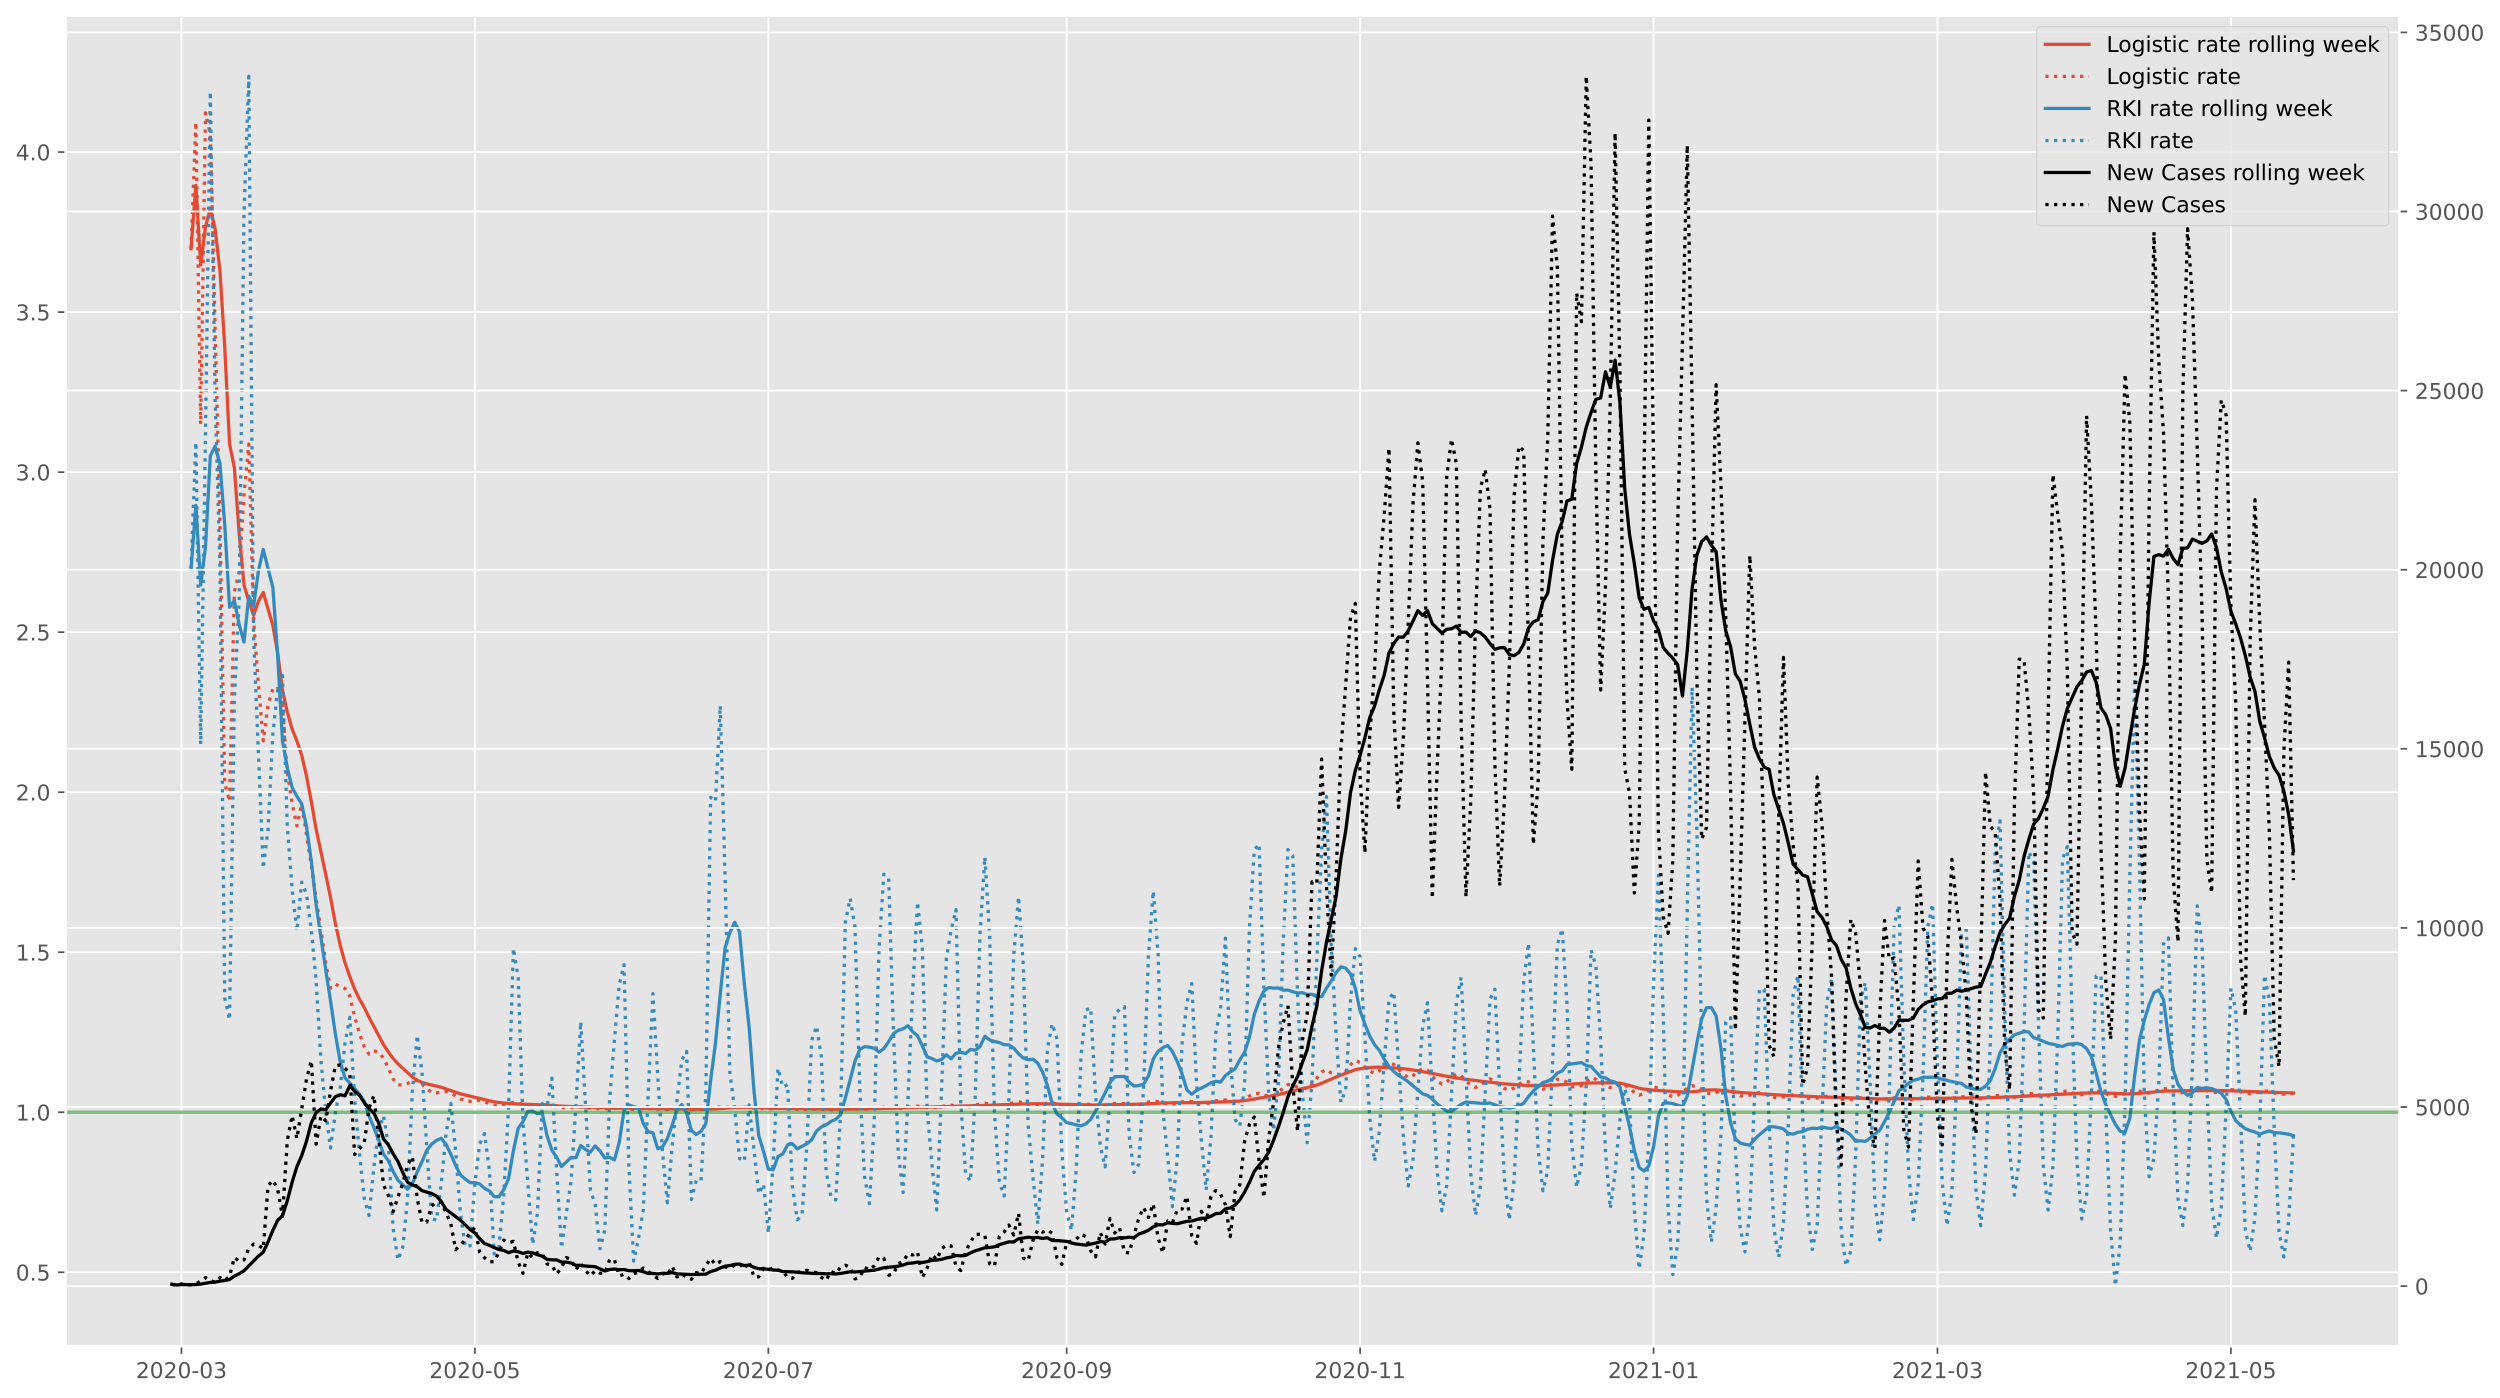 <?xml version="1.0" encoding="utf-8" standalone="no"?>
<!DOCTYPE svg PUBLIC "-//W3C//DTD SVG 1.1//EN"
  "http://www.w3.org/Graphics/SVG/1.1/DTD/svg11.dtd">
<!-- Created with matplotlib (https://matplotlib.org/) -->
<svg height="640.398pt" version="1.1" viewBox="0 0 1144.906 640.398" width="1144.906pt" xmlns="http://www.w3.org/2000/svg" xmlns:xlink="http://www.w3.org/1999/xlink">
 <defs>
  <style type="text/css">
*{stroke-linecap:butt;stroke-linejoin:round;}
  </style>
 </defs>
 <g id="figure_1">
  <g id="patch_1">
   <path d="M 0 640.398 
L 1144.906 640.398 
L 1144.906 0 
L 0 0 
z
" style="fill:#ffffff;"/>
  </g>
  <g id="axes_1">
   <g id="patch_2">
    <path d="M 30.103 616.52 
L 1098.893 616.52 
L 1098.893 7.2 
L 30.103 7.2 
z
" style="fill:#e5e5e5;"/>
   </g>
   <g id="matplotlib.axis_1">
    <g id="xtick_1">
     <g id="line2d_1">
      <path clip-path="url(#pac3a1c9bf7)" d="M 83.091 616.52 
L 83.091 7.2 
" style="fill:none;stroke:#ffffff;stroke-linecap:square;stroke-width:0.8;"/>
     </g>
     <g id="line2d_2">
      <defs>
       <path d="M 0 0 
L 0 3.5 
" id="m9b2d7038e8" style="stroke:#555555;stroke-width:0.8;"/>
      </defs>
      <g>
       <use style="fill:#555555;stroke:#555555;stroke-width:0.8;" x="83.091" xlink:href="#m9b2d7038e8" y="616.52"/>
      </g>
     </g>
     <g id="text_1">
      <!-- 2020-03 -->
      <defs>
       <path d="M 19.188 8.297 
L 53.609 8.297 
L 53.609 0 
L 7.328 0 
L 7.328 8.297 
Q 12.938 14.109 22.625 23.891 
Q 32.328 33.688 34.812 36.531 
Q 39.547 41.844 41.422 45.531 
Q 43.312 49.219 43.312 52.781 
Q 43.312 58.594 39.234 62.25 
Q 35.156 65.922 28.609 65.922 
Q 23.969 65.922 18.812 64.312 
Q 13.672 62.703 7.812 59.422 
L 7.812 69.391 
Q 13.766 71.781 18.938 73 
Q 24.125 74.219 28.422 74.219 
Q 39.75 74.219 46.484 68.547 
Q 53.219 62.891 53.219 53.422 
Q 53.219 48.922 51.531 44.891 
Q 49.859 40.875 45.406 35.406 
Q 44.188 33.984 37.641 27.219 
Q 31.109 20.453 19.188 8.297 
z
" id="DejaVuSans-50"/>
       <path d="M 31.781 66.406 
Q 24.172 66.406 20.328 58.906 
Q 16.5 51.422 16.5 36.375 
Q 16.5 21.391 20.328 13.891 
Q 24.172 6.391 31.781 6.391 
Q 39.453 6.391 43.281 13.891 
Q 47.125 21.391 47.125 36.375 
Q 47.125 51.422 43.281 58.906 
Q 39.453 66.406 31.781 66.406 
z
M 31.781 74.219 
Q 44.047 74.219 50.516 64.516 
Q 56.984 54.828 56.984 36.375 
Q 56.984 17.969 50.516 8.266 
Q 44.047 -1.422 31.781 -1.422 
Q 19.531 -1.422 13.062 8.266 
Q 6.594 17.969 6.594 36.375 
Q 6.594 54.828 13.062 64.516 
Q 19.531 74.219 31.781 74.219 
z
" id="DejaVuSans-48"/>
       <path d="M 4.891 31.391 
L 31.203 31.391 
L 31.203 23.391 
L 4.891 23.391 
z
" id="DejaVuSans-45"/>
       <path d="M 40.578 39.312 
Q 47.656 37.797 51.625 33 
Q 55.609 28.219 55.609 21.188 
Q 55.609 10.406 48.188 4.484 
Q 40.766 -1.422 27.094 -1.422 
Q 22.516 -1.422 17.656 -0.516 
Q 12.797 0.391 7.625 2.203 
L 7.625 11.719 
Q 11.719 9.328 16.594 8.109 
Q 21.484 6.891 26.812 6.891 
Q 36.078 6.891 40.938 10.547 
Q 45.797 14.203 45.797 21.188 
Q 45.797 27.641 41.281 31.266 
Q 36.766 34.906 28.719 34.906 
L 20.219 34.906 
L 20.219 43.016 
L 29.109 43.016 
Q 36.375 43.016 40.234 45.922 
Q 44.094 48.828 44.094 54.297 
Q 44.094 59.906 40.109 62.906 
Q 36.141 65.922 28.719 65.922 
Q 24.656 65.922 20.016 65.031 
Q 15.375 64.156 9.812 62.312 
L 9.812 71.094 
Q 15.438 72.656 20.344 73.438 
Q 25.25 74.219 29.594 74.219 
Q 40.828 74.219 47.359 69.109 
Q 53.906 64.016 53.906 55.328 
Q 53.906 49.266 50.438 45.094 
Q 46.969 40.922 40.578 39.312 
z
" id="DejaVuSans-51"/>
      </defs>
      <g style="fill:#555555;" transform="translate(62.2 631.118)scale(0.1 -0.1)">
       <use xlink:href="#DejaVuSans-50"/>
       <use x="63.623" xlink:href="#DejaVuSans-48"/>
       <use x="127.246" xlink:href="#DejaVuSans-50"/>
       <use x="190.869" xlink:href="#DejaVuSans-48"/>
       <use x="254.492" xlink:href="#DejaVuSans-45"/>
       <use x="290.576" xlink:href="#DejaVuSans-48"/>
       <use x="354.199" xlink:href="#DejaVuSans-51"/>
      </g>
     </g>
    </g>
    <g id="xtick_2">
     <g id="line2d_3">
      <path clip-path="url(#pac3a1c9bf7)" d="M 217.488 616.52 
L 217.488 7.2 
" style="fill:none;stroke:#ffffff;stroke-linecap:square;stroke-width:0.8;"/>
     </g>
     <g id="line2d_4">
      <g>
       <use style="fill:#555555;stroke:#555555;stroke-width:0.8;" x="217.488" xlink:href="#m9b2d7038e8" y="616.52"/>
      </g>
     </g>
     <g id="text_2">
      <!-- 2020-05 -->
      <defs>
       <path d="M 10.797 72.906 
L 49.516 72.906 
L 49.516 64.594 
L 19.828 64.594 
L 19.828 46.734 
Q 21.969 47.469 24.109 47.828 
Q 26.266 48.188 28.422 48.188 
Q 40.625 48.188 47.75 41.5 
Q 54.891 34.812 54.891 23.391 
Q 54.891 11.625 47.562 5.094 
Q 40.234 -1.422 26.906 -1.422 
Q 22.312 -1.422 17.547 -0.641 
Q 12.797 0.141 7.719 1.703 
L 7.719 11.625 
Q 12.109 9.234 16.797 8.062 
Q 21.484 6.891 26.703 6.891 
Q 35.156 6.891 40.078 11.328 
Q 45.016 15.766 45.016 23.391 
Q 45.016 31 40.078 35.438 
Q 35.156 39.891 26.703 39.891 
Q 22.75 39.891 18.812 39.016 
Q 14.891 38.141 10.797 36.281 
z
" id="DejaVuSans-53"/>
      </defs>
      <g style="fill:#555555;" transform="translate(196.597 631.118)scale(0.1 -0.1)">
       <use xlink:href="#DejaVuSans-50"/>
       <use x="63.623" xlink:href="#DejaVuSans-48"/>
       <use x="127.246" xlink:href="#DejaVuSans-50"/>
       <use x="190.869" xlink:href="#DejaVuSans-48"/>
       <use x="254.492" xlink:href="#DejaVuSans-45"/>
       <use x="290.576" xlink:href="#DejaVuSans-48"/>
       <use x="354.199" xlink:href="#DejaVuSans-53"/>
      </g>
     </g>
    </g>
    <g id="xtick_3">
     <g id="line2d_5">
      <path clip-path="url(#pac3a1c9bf7)" d="M 351.886 616.52 
L 351.886 7.2 
" style="fill:none;stroke:#ffffff;stroke-linecap:square;stroke-width:0.8;"/>
     </g>
     <g id="line2d_6">
      <g>
       <use style="fill:#555555;stroke:#555555;stroke-width:0.8;" x="351.886" xlink:href="#m9b2d7038e8" y="616.52"/>
      </g>
     </g>
     <g id="text_3">
      <!-- 2020-07 -->
      <defs>
       <path d="M 8.203 72.906 
L 55.078 72.906 
L 55.078 68.703 
L 28.609 0 
L 18.312 0 
L 43.219 64.594 
L 8.203 64.594 
z
" id="DejaVuSans-55"/>
      </defs>
      <g style="fill:#555555;" transform="translate(330.994 631.118)scale(0.1 -0.1)">
       <use xlink:href="#DejaVuSans-50"/>
       <use x="63.623" xlink:href="#DejaVuSans-48"/>
       <use x="127.246" xlink:href="#DejaVuSans-50"/>
       <use x="190.869" xlink:href="#DejaVuSans-48"/>
       <use x="254.492" xlink:href="#DejaVuSans-45"/>
       <use x="290.576" xlink:href="#DejaVuSans-48"/>
       <use x="354.199" xlink:href="#DejaVuSans-55"/>
      </g>
     </g>
    </g>
    <g id="xtick_4">
     <g id="line2d_7">
      <path clip-path="url(#pac3a1c9bf7)" d="M 488.486 616.52 
L 488.486 7.2 
" style="fill:none;stroke:#ffffff;stroke-linecap:square;stroke-width:0.8;"/>
     </g>
     <g id="line2d_8">
      <g>
       <use style="fill:#555555;stroke:#555555;stroke-width:0.8;" x="488.486" xlink:href="#m9b2d7038e8" y="616.52"/>
      </g>
     </g>
     <g id="text_4">
      <!-- 2020-09 -->
      <defs>
       <path d="M 10.984 1.516 
L 10.984 10.5 
Q 14.703 8.734 18.5 7.812 
Q 22.312 6.891 25.984 6.891 
Q 35.75 6.891 40.891 13.453 
Q 46.047 20.016 46.781 33.406 
Q 43.953 29.203 39.594 26.953 
Q 35.25 24.703 29.984 24.703 
Q 19.047 24.703 12.672 31.312 
Q 6.297 37.938 6.297 49.422 
Q 6.297 60.641 12.938 67.422 
Q 19.578 74.219 30.609 74.219 
Q 43.266 74.219 49.922 64.516 
Q 56.594 54.828 56.594 36.375 
Q 56.594 19.141 48.406 8.859 
Q 40.234 -1.422 26.422 -1.422 
Q 22.703 -1.422 18.891 -0.688 
Q 15.094 0.047 10.984 1.516 
z
M 30.609 32.422 
Q 37.25 32.422 41.125 36.953 
Q 45.016 41.5 45.016 49.422 
Q 45.016 57.281 41.125 61.844 
Q 37.25 66.406 30.609 66.406 
Q 23.969 66.406 20.094 61.844 
Q 16.219 57.281 16.219 49.422 
Q 16.219 41.5 20.094 36.953 
Q 23.969 32.422 30.609 32.422 
z
" id="DejaVuSans-57"/>
      </defs>
      <g style="fill:#555555;" transform="translate(467.595 631.118)scale(0.1 -0.1)">
       <use xlink:href="#DejaVuSans-50"/>
       <use x="63.623" xlink:href="#DejaVuSans-48"/>
       <use x="127.246" xlink:href="#DejaVuSans-50"/>
       <use x="190.869" xlink:href="#DejaVuSans-48"/>
       <use x="254.492" xlink:href="#DejaVuSans-45"/>
       <use x="290.576" xlink:href="#DejaVuSans-48"/>
       <use x="354.199" xlink:href="#DejaVuSans-57"/>
      </g>
     </g>
    </g>
    <g id="xtick_5">
     <g id="line2d_9">
      <path clip-path="url(#pac3a1c9bf7)" d="M 622.884 616.52 
L 622.884 7.2 
" style="fill:none;stroke:#ffffff;stroke-linecap:square;stroke-width:0.8;"/>
     </g>
     <g id="line2d_10">
      <g>
       <use style="fill:#555555;stroke:#555555;stroke-width:0.8;" x="622.884" xlink:href="#m9b2d7038e8" y="616.52"/>
      </g>
     </g>
     <g id="text_5">
      <!-- 2020-11 -->
      <defs>
       <path d="M 12.406 8.297 
L 28.516 8.297 
L 28.516 63.922 
L 10.984 60.406 
L 10.984 69.391 
L 28.422 72.906 
L 38.281 72.906 
L 38.281 8.297 
L 54.391 8.297 
L 54.391 0 
L 12.406 0 
z
" id="DejaVuSans-49"/>
      </defs>
      <g style="fill:#555555;" transform="translate(601.992 631.118)scale(0.1 -0.1)">
       <use xlink:href="#DejaVuSans-50"/>
       <use x="63.623" xlink:href="#DejaVuSans-48"/>
       <use x="127.246" xlink:href="#DejaVuSans-50"/>
       <use x="190.869" xlink:href="#DejaVuSans-48"/>
       <use x="254.492" xlink:href="#DejaVuSans-45"/>
       <use x="290.576" xlink:href="#DejaVuSans-49"/>
       <use x="354.199" xlink:href="#DejaVuSans-49"/>
      </g>
     </g>
    </g>
    <g id="xtick_6">
     <g id="line2d_11">
      <path clip-path="url(#pac3a1c9bf7)" d="M 757.281 616.52 
L 757.281 7.2 
" style="fill:none;stroke:#ffffff;stroke-linecap:square;stroke-width:0.8;"/>
     </g>
     <g id="line2d_12">
      <g>
       <use style="fill:#555555;stroke:#555555;stroke-width:0.8;" x="757.281" xlink:href="#m9b2d7038e8" y="616.52"/>
      </g>
     </g>
     <g id="text_6">
      <!-- 2021-01 -->
      <g style="fill:#555555;" transform="translate(736.39 631.118)scale(0.1 -0.1)">
       <use xlink:href="#DejaVuSans-50"/>
       <use x="63.623" xlink:href="#DejaVuSans-48"/>
       <use x="127.246" xlink:href="#DejaVuSans-50"/>
       <use x="190.869" xlink:href="#DejaVuSans-49"/>
       <use x="254.492" xlink:href="#DejaVuSans-45"/>
       <use x="290.576" xlink:href="#DejaVuSans-48"/>
       <use x="354.199" xlink:href="#DejaVuSans-49"/>
      </g>
     </g>
    </g>
    <g id="xtick_7">
     <g id="line2d_13">
      <path clip-path="url(#pac3a1c9bf7)" d="M 887.272 616.52 
L 887.272 7.2 
" style="fill:none;stroke:#ffffff;stroke-linecap:square;stroke-width:0.8;"/>
     </g>
     <g id="line2d_14">
      <g>
       <use style="fill:#555555;stroke:#555555;stroke-width:0.8;" x="887.272" xlink:href="#m9b2d7038e8" y="616.52"/>
      </g>
     </g>
     <g id="text_7">
      <!-- 2021-03 -->
      <g style="fill:#555555;" transform="translate(866.381 631.118)scale(0.1 -0.1)">
       <use xlink:href="#DejaVuSans-50"/>
       <use x="63.623" xlink:href="#DejaVuSans-48"/>
       <use x="127.246" xlink:href="#DejaVuSans-50"/>
       <use x="190.869" xlink:href="#DejaVuSans-49"/>
       <use x="254.492" xlink:href="#DejaVuSans-45"/>
       <use x="290.576" xlink:href="#DejaVuSans-48"/>
       <use x="354.199" xlink:href="#DejaVuSans-51"/>
      </g>
     </g>
    </g>
    <g id="xtick_8">
     <g id="line2d_15">
      <path clip-path="url(#pac3a1c9bf7)" d="M 1021.67 616.52 
L 1021.67 7.2 
" style="fill:none;stroke:#ffffff;stroke-linecap:square;stroke-width:0.8;"/>
     </g>
     <g id="line2d_16">
      <g>
       <use style="fill:#555555;stroke:#555555;stroke-width:0.8;" x="1021.67" xlink:href="#m9b2d7038e8" y="616.52"/>
      </g>
     </g>
     <g id="text_8">
      <!-- 2021-05 -->
      <g style="fill:#555555;" transform="translate(1000.778 631.118)scale(0.1 -0.1)">
       <use xlink:href="#DejaVuSans-50"/>
       <use x="63.623" xlink:href="#DejaVuSans-48"/>
       <use x="127.246" xlink:href="#DejaVuSans-50"/>
       <use x="190.869" xlink:href="#DejaVuSans-49"/>
       <use x="254.492" xlink:href="#DejaVuSans-45"/>
       <use x="290.576" xlink:href="#DejaVuSans-48"/>
       <use x="354.199" xlink:href="#DejaVuSans-53"/>
      </g>
     </g>
    </g>
   </g>
   <g id="matplotlib.axis_2">
    <g id="ytick_1">
     <g id="line2d_17">
      <path clip-path="url(#pac3a1c9bf7)" d="M 30.103 582.647 
L 1098.893 582.647 
" style="fill:none;stroke:#ffffff;stroke-linecap:square;stroke-width:0.8;"/>
     </g>
     <g id="line2d_18">
      <defs>
       <path d="M 0 0 
L -3.5 0 
" id="mdf2cf71d9c" style="stroke:#555555;stroke-width:0.8;"/>
      </defs>
      <g>
       <use style="fill:#555555;stroke:#555555;stroke-width:0.8;" x="30.103" xlink:href="#mdf2cf71d9c" y="582.647"/>
      </g>
     </g>
     <g id="text_9">
      <!-- 0.5 -->
      <defs>
       <path d="M 10.688 12.406 
L 21 12.406 
L 21 0 
L 10.688 0 
z
" id="DejaVuSans-46"/>
      </defs>
      <g style="fill:#555555;" transform="translate(7.2 586.446)scale(0.1 -0.1)">
       <use xlink:href="#DejaVuSans-48"/>
       <use x="63.623" xlink:href="#DejaVuSans-46"/>
       <use x="95.41" xlink:href="#DejaVuSans-53"/>
      </g>
     </g>
    </g>
    <g id="ytick_2">
     <g id="line2d_19">
      <path clip-path="url(#pac3a1c9bf7)" d="M 30.103 509.36 
L 1098.893 509.36 
" style="fill:none;stroke:#ffffff;stroke-linecap:square;stroke-width:0.8;"/>
     </g>
     <g id="line2d_20">
      <g>
       <use style="fill:#555555;stroke:#555555;stroke-width:0.8;" x="30.103" xlink:href="#mdf2cf71d9c" y="509.36"/>
      </g>
     </g>
     <g id="text_10">
      <!-- 1.0 -->
      <g style="fill:#555555;" transform="translate(7.2 513.159)scale(0.1 -0.1)">
       <use xlink:href="#DejaVuSans-49"/>
       <use x="63.623" xlink:href="#DejaVuSans-46"/>
       <use x="95.41" xlink:href="#DejaVuSans-48"/>
      </g>
     </g>
    </g>
    <g id="ytick_3">
     <g id="line2d_21">
      <path clip-path="url(#pac3a1c9bf7)" d="M 30.103 436.074 
L 1098.893 436.074 
" style="fill:none;stroke:#ffffff;stroke-linecap:square;stroke-width:0.8;"/>
     </g>
     <g id="line2d_22">
      <g>
       <use style="fill:#555555;stroke:#555555;stroke-width:0.8;" x="30.103" xlink:href="#mdf2cf71d9c" y="436.074"/>
      </g>
     </g>
     <g id="text_11">
      <!-- 1.5 -->
      <g style="fill:#555555;" transform="translate(7.2 439.873)scale(0.1 -0.1)">
       <use xlink:href="#DejaVuSans-49"/>
       <use x="63.623" xlink:href="#DejaVuSans-46"/>
       <use x="95.41" xlink:href="#DejaVuSans-53"/>
      </g>
     </g>
    </g>
    <g id="ytick_4">
     <g id="line2d_23">
      <path clip-path="url(#pac3a1c9bf7)" d="M 30.103 362.787 
L 1098.893 362.787 
" style="fill:none;stroke:#ffffff;stroke-linecap:square;stroke-width:0.8;"/>
     </g>
     <g id="line2d_24">
      <g>
       <use style="fill:#555555;stroke:#555555;stroke-width:0.8;" x="30.103" xlink:href="#mdf2cf71d9c" y="362.787"/>
      </g>
     </g>
     <g id="text_12">
      <!-- 2.0 -->
      <g style="fill:#555555;" transform="translate(7.2 366.586)scale(0.1 -0.1)">
       <use xlink:href="#DejaVuSans-50"/>
       <use x="63.623" xlink:href="#DejaVuSans-46"/>
       <use x="95.41" xlink:href="#DejaVuSans-48"/>
      </g>
     </g>
    </g>
    <g id="ytick_5">
     <g id="line2d_25">
      <path clip-path="url(#pac3a1c9bf7)" d="M 30.103 289.501 
L 1098.893 289.501 
" style="fill:none;stroke:#ffffff;stroke-linecap:square;stroke-width:0.8;"/>
     </g>
     <g id="line2d_26">
      <g>
       <use style="fill:#555555;stroke:#555555;stroke-width:0.8;" x="30.103" xlink:href="#mdf2cf71d9c" y="289.501"/>
      </g>
     </g>
     <g id="text_13">
      <!-- 2.5 -->
      <g style="fill:#555555;" transform="translate(7.2 293.3)scale(0.1 -0.1)">
       <use xlink:href="#DejaVuSans-50"/>
       <use x="63.623" xlink:href="#DejaVuSans-46"/>
       <use x="95.41" xlink:href="#DejaVuSans-53"/>
      </g>
     </g>
    </g>
    <g id="ytick_6">
     <g id="line2d_27">
      <path clip-path="url(#pac3a1c9bf7)" d="M 30.103 216.214 
L 1098.893 216.214 
" style="fill:none;stroke:#ffffff;stroke-linecap:square;stroke-width:0.8;"/>
     </g>
     <g id="line2d_28">
      <g>
       <use style="fill:#555555;stroke:#555555;stroke-width:0.8;" x="30.103" xlink:href="#mdf2cf71d9c" y="216.214"/>
      </g>
     </g>
     <g id="text_14">
      <!-- 3.0 -->
      <g style="fill:#555555;" transform="translate(7.2 220.013)scale(0.1 -0.1)">
       <use xlink:href="#DejaVuSans-51"/>
       <use x="63.623" xlink:href="#DejaVuSans-46"/>
       <use x="95.41" xlink:href="#DejaVuSans-48"/>
      </g>
     </g>
    </g>
    <g id="ytick_7">
     <g id="line2d_29">
      <path clip-path="url(#pac3a1c9bf7)" d="M 30.103 142.928 
L 1098.893 142.928 
" style="fill:none;stroke:#ffffff;stroke-linecap:square;stroke-width:0.8;"/>
     </g>
     <g id="line2d_30">
      <g>
       <use style="fill:#555555;stroke:#555555;stroke-width:0.8;" x="30.103" xlink:href="#mdf2cf71d9c" y="142.928"/>
      </g>
     </g>
     <g id="text_15">
      <!-- 3.5 -->
      <g style="fill:#555555;" transform="translate(7.2 146.727)scale(0.1 -0.1)">
       <use xlink:href="#DejaVuSans-51"/>
       <use x="63.623" xlink:href="#DejaVuSans-46"/>
       <use x="95.41" xlink:href="#DejaVuSans-53"/>
      </g>
     </g>
    </g>
    <g id="ytick_8">
     <g id="line2d_31">
      <path clip-path="url(#pac3a1c9bf7)" d="M 30.103 69.641 
L 1098.893 69.641 
" style="fill:none;stroke:#ffffff;stroke-linecap:square;stroke-width:0.8;"/>
     </g>
     <g id="line2d_32">
      <g>
       <use style="fill:#555555;stroke:#555555;stroke-width:0.8;" x="30.103" xlink:href="#mdf2cf71d9c" y="69.641"/>
      </g>
     </g>
     <g id="text_16">
      <!-- 4.0 -->
      <defs>
       <path d="M 37.797 64.312 
L 12.891 25.391 
L 37.797 25.391 
z
M 35.203 72.906 
L 47.609 72.906 
L 47.609 25.391 
L 58.016 25.391 
L 58.016 17.188 
L 47.609 17.188 
L 47.609 0 
L 37.797 0 
L 37.797 17.188 
L 4.891 17.188 
L 4.891 26.703 
z
" id="DejaVuSans-52"/>
      </defs>
      <g style="fill:#555555;" transform="translate(7.2 73.44)scale(0.1 -0.1)">
       <use xlink:href="#DejaVuSans-52"/>
       <use x="63.623" xlink:href="#DejaVuSans-46"/>
       <use x="95.41" xlink:href="#DejaVuSans-48"/>
      </g>
     </g>
    </g>
   </g>
   <g id="line2d_33">
    <path clip-path="url(#pac3a1c9bf7)" d="M 87.497 113.888 
L 89.701 84.893 
L 91.904 121.357 
L 94.107 103.935 
L 96.31 95.43 
L 98.514 104.744 
L 100.717 123.86 
L 102.92 158.827 
L 105.123 203.273 
L 107.327 214.228 
L 109.53 244.258 
L 111.733 267.873 
L 113.936 275.31 
L 116.14 281.792 
L 118.343 275.321 
L 120.546 271.357 
L 124.952 286.417 
L 127.156 298.97 
L 129.359 316.078 
L 131.562 326.048 
L 133.765 333.813 
L 135.969 339.381 
L 138.172 345.896 
L 140.375 355.44 
L 142.578 367.104 
L 144.782 379.756 
L 149.188 400.539 
L 151.391 411.149 
L 153.595 422.921 
L 155.798 432.844 
L 158.001 440.903 
L 160.204 447.257 
L 162.407 452.944 
L 164.611 457.522 
L 166.814 461.351 
L 169.017 465.938 
L 175.627 478.378 
L 177.83 481.735 
L 180.033 484.728 
L 182.237 487.218 
L 188.846 493.204 
L 191.05 494.679 
L 193.253 495.741 
L 195.456 496.366 
L 202.066 497.929 
L 210.879 500.944 
L 226.301 504.63 
L 230.708 505.148 
L 235.114 505.486 
L 250.537 506.093 
L 257.147 506.571 
L 265.96 506.952 
L 279.179 507.461 
L 283.585 507.541 
L 287.992 507.54 
L 312.228 507.904 
L 323.244 507.986 
L 329.853 507.693 
L 336.463 507.265 
L 340.87 507.173 
L 345.276 507.238 
L 354.089 507.572 
L 384.934 507.98 
L 402.56 507.698 
L 451.031 506.234 
L 468.657 505.584 
L 475.267 505.44 
L 484.08 505.641 
L 501.706 506.092 
L 523.738 505.632 
L 532.551 505.151 
L 536.958 505.011 
L 547.974 504.956 
L 561.193 504.622 
L 567.803 504.261 
L 572.209 503.731 
L 581.022 502.118 
L 585.429 501.319 
L 589.835 500.18 
L 594.242 499.074 
L 600.852 497.552 
L 603.055 496.914 
L 605.258 496.089 
L 611.868 493.25 
L 616.274 491.52 
L 620.681 489.891 
L 625.087 489.051 
L 629.494 488.772 
L 631.697 488.727 
L 638.307 489.069 
L 642.713 489.423 
L 649.323 490.356 
L 660.339 492.469 
L 666.949 493.664 
L 671.355 494.313 
L 688.981 496.379 
L 699.997 497.165 
L 706.607 497.095 
L 711.013 496.991 
L 724.233 496.154 
L 730.842 495.918 
L 739.655 495.889 
L 741.859 496.042 
L 746.265 497.092 
L 750.672 498.381 
L 752.875 498.771 
L 757.281 499.27 
L 770.501 500.095 
L 772.704 500.136 
L 777.11 499.79 
L 781.517 499.184 
L 785.923 499.112 
L 790.33 499.549 
L 796.94 500.308 
L 814.565 501.454 
L 832.191 502.283 
L 860.833 503.255 
L 878.459 503.117 
L 900.492 502.85 
L 911.508 502.708 
L 924.727 502.15 
L 953.369 500.618 
L 959.979 500.484 
L 966.589 500.655 
L 973.198 500.946 
L 977.605 500.858 
L 984.215 500.305 
L 990.824 499.691 
L 995.231 499.597 
L 1004.044 499.51 
L 1015.06 499.391 
L 1021.67 499.559 
L 1041.499 500.281 
L 1050.312 500.522 
L 1050.312 500.522 
" style="fill:none;stroke:#e24a33;stroke-linecap:square;stroke-width:1.5;"/>
   </g>
   <g id="line2d_34">
    <path clip-path="url(#pac3a1c9bf7)" d="M 87.497 113.888 
L 89.701 55.898 
L 91.904 194.284 
L 94.107 51.669 
L 96.31 61.409 
L 100.717 238.561 
L 102.92 358.654 
L 105.123 367.022 
L 107.327 270.965 
L 109.53 261.883 
L 111.733 226.713 
L 113.936 203.373 
L 116.14 283.936 
L 118.343 313.358 
L 120.546 339.273 
L 122.749 322.661 
L 124.952 315.604 
L 127.156 314.585 
L 129.359 323.129 
L 131.562 353.723 
L 133.765 367.712 
L 135.969 378.253 
L 138.172 368.269 
L 142.578 396.24 
L 144.782 411.691 
L 146.985 425.734 
L 149.188 441.179 
L 151.391 452.524 
L 153.595 450.672 
L 155.798 451.87 
L 158.001 452.653 
L 160.204 456.165 
L 162.407 465.545 
L 164.611 473.226 
L 166.814 479.324 
L 169.017 482.786 
L 171.22 481.259 
L 173.424 481.886 
L 175.627 484.618 
L 177.83 489.047 
L 180.033 494.176 
L 182.237 496.752 
L 184.44 496.981 
L 186.643 496.219 
L 188.846 494.635 
L 191.05 494.945 
L 193.253 496.481 
L 195.456 498.546 
L 197.659 500.285 
L 199.862 500.547 
L 202.066 500.067 
L 204.269 499.899 
L 206.472 500.541 
L 208.675 501.998 
L 210.879 503.271 
L 213.082 504.071 
L 215.285 504.371 
L 217.488 503.811 
L 219.692 504.035 
L 221.895 504.552 
L 224.098 505.33 
L 226.301 506.238 
L 228.505 506.251 
L 235.114 504.859 
L 237.318 505.132 
L 239.521 505.981 
L 241.724 506.244 
L 243.927 506.658 
L 246.13 506.435 
L 248.334 505.957 
L 252.74 506.439 
L 254.943 506.957 
L 257.147 507.306 
L 265.96 506.834 
L 270.366 507.535 
L 272.569 507.562 
L 274.773 507.794 
L 276.976 507.861 
L 279.179 507.49 
L 281.382 507.241 
L 285.789 507.326 
L 290.195 508.088 
L 294.602 507.861 
L 296.805 507.706 
L 299.008 507.741 
L 305.618 508.089 
L 307.821 507.887 
L 312.228 507.856 
L 314.431 507.914 
L 316.634 508.204 
L 323.244 507.851 
L 325.447 507.395 
L 329.853 506.956 
L 332.057 506.995 
L 334.26 507.21 
L 343.073 507.187 
L 347.479 507.733 
L 349.683 507.719 
L 351.886 507.891 
L 356.292 507.565 
L 358.496 507.626 
L 365.105 508.06 
L 367.308 508.08 
L 371.715 507.798 
L 376.121 507.921 
L 378.325 508.134 
L 382.731 508.143 
L 389.341 507.534 
L 398.154 507.962 
L 400.357 507.695 
L 402.56 507.283 
L 404.763 507.098 
L 413.576 507.59 
L 417.983 506.785 
L 420.186 506.561 
L 424.593 507.17 
L 426.796 507.17 
L 428.999 507.327 
L 431.202 506.763 
L 433.406 506.321 
L 435.609 506.161 
L 437.812 506.299 
L 440.015 506.731 
L 442.219 506.866 
L 444.422 506.803 
L 448.828 505.515 
L 451.031 505.224 
L 453.235 505.649 
L 455.438 506.26 
L 459.844 506.266 
L 462.048 505.559 
L 464.251 504.996 
L 466.454 504.597 
L 468.657 505.096 
L 470.861 505.764 
L 473.064 505.877 
L 475.267 506.191 
L 479.674 505.205 
L 481.877 505.097 
L 486.283 506.187 
L 490.69 506.569 
L 492.893 506.255 
L 495.096 505.747 
L 497.299 505.664 
L 499.503 505.84 
L 501.706 506.152 
L 503.909 506.138 
L 506.112 506.271 
L 508.316 505.746 
L 510.519 505.361 
L 512.722 505.303 
L 514.925 505.45 
L 517.129 506.029 
L 519.332 506.087 
L 521.535 505.948 
L 523.738 505.248 
L 528.145 504.217 
L 530.348 504.559 
L 532.551 505.296 
L 534.754 505.371 
L 536.958 505.685 
L 539.161 505.265 
L 541.364 504.608 
L 543.567 504.264 
L 545.771 504.482 
L 547.974 505.017 
L 550.177 505.076 
L 552.38 505.475 
L 554.584 504.921 
L 556.787 504.17 
L 561.193 503.738 
L 563.397 504.344 
L 565.6 504.397 
L 567.803 504.299 
L 570.006 503.451 
L 572.209 501.934 
L 574.413 500.975 
L 576.616 500.726 
L 578.819 501.582 
L 581.022 501.862 
L 583.226 501.765 
L 585.429 500.39 
L 587.632 498.238 
L 589.835 496.698 
L 592.039 496.671 
L 594.242 497.896 
L 598.648 498.618 
L 600.852 496.433 
L 603.055 493.775 
L 605.258 490.923 
L 607.461 489.868 
L 609.664 491.368 
L 614.071 492.238 
L 616.274 490.707 
L 618.477 487.657 
L 620.681 485.635 
L 622.884 486.592 
L 625.087 488.763 
L 627.29 490.449 
L 629.494 491.598 
L 631.697 490.394 
L 633.9 488.199 
L 636.103 486.581 
L 638.307 487.499 
L 640.51 489.803 
L 642.713 491.884 
L 644.916 493.57 
L 647.119 492.568 
L 649.323 490.589 
L 651.526 489.399 
L 653.729 490.174 
L 655.932 492.933 
L 658.136 495.173 
L 660.339 496.447 
L 662.542 495.588 
L 664.745 493.337 
L 666.949 491.995 
L 669.152 492.62 
L 671.355 495.032 
L 673.558 497.047 
L 675.762 497.994 
L 677.965 497.063 
L 680.168 495.235 
L 682.371 494.089 
L 684.575 494.942 
L 686.778 496.88 
L 688.981 498.451 
L 691.184 499.248 
L 693.387 498.261 
L 695.591 496.582 
L 697.794 495.321 
L 699.997 495.41 
L 704.404 498.35 
L 706.607 498.812 
L 708.81 498.143 
L 711.013 495.974 
L 713.217 494.261 
L 715.42 494.515 
L 717.623 495.598 
L 719.826 497.646 
L 722.03 497.877 
L 724.233 497.205 
L 728.639 493.514 
L 730.842 494.271 
L 733.046 495.567 
L 735.249 497.267 
L 737.452 498.084 
L 741.859 496.383 
L 744.062 496.979 
L 746.265 498.159 
L 748.468 500.305 
L 750.672 501.549 
L 752.875 500.814 
L 755.078 499.084 
L 757.281 498.005 
L 759.485 498.062 
L 761.688 499.229 
L 763.891 501.319 
L 766.094 502.308 
L 768.297 501.566 
L 770.501 500.179 
L 772.704 498.293 
L 774.907 497.223 
L 777.11 497.646 
L 779.314 498.879 
L 781.517 500.505 
L 783.72 500.942 
L 785.923 500.293 
L 788.127 499.513 
L 790.33 499.062 
L 792.533 499.542 
L 794.736 500.975 
L 796.94 501.832 
L 799.143 502.039 
L 801.346 501.543 
L 803.549 500.733 
L 805.753 500.359 
L 807.956 500.646 
L 810.159 501.665 
L 812.362 502.503 
L 814.565 502.729 
L 816.769 502.339 
L 821.175 501.383 
L 823.378 501.526 
L 825.582 502.372 
L 827.785 502.922 
L 829.988 503.096 
L 832.191 502.875 
L 834.395 502.362 
L 836.598 502.055 
L 838.801 502.126 
L 843.208 503.426 
L 845.411 503.579 
L 847.614 503.459 
L 852.02 502.753 
L 854.224 502.878 
L 858.63 503.65 
L 860.833 503.693 
L 865.24 503.097 
L 867.443 502.741 
L 869.646 502.726 
L 874.053 503.435 
L 876.256 503.499 
L 880.663 502.845 
L 882.866 502.46 
L 885.069 502.461 
L 889.476 503.288 
L 891.679 503.324 
L 896.085 502.68 
L 898.288 502.32 
L 900.492 502.37 
L 904.898 503.18 
L 907.101 503.194 
L 911.508 502.302 
L 913.711 501.774 
L 915.914 501.666 
L 920.321 502.573 
L 922.524 502.513 
L 924.727 502.093 
L 929.134 500.784 
L 931.337 500.76 
L 935.743 501.921 
L 937.947 501.919 
L 940.15 501.381 
L 944.556 499.796 
L 946.76 499.713 
L 951.166 501.126 
L 953.369 501.305 
L 955.573 500.887 
L 957.776 500.201 
L 959.979 499.713 
L 962.182 499.979 
L 966.589 501.654 
L 968.792 502.098 
L 970.995 501.635 
L 975.402 499.762 
L 977.605 499.314 
L 979.808 499.691 
L 982.011 500.46 
L 984.215 500.568 
L 990.824 498.589 
L 993.028 498.713 
L 997.434 500.441 
L 999.637 500.364 
L 1001.841 499.825 
L 1004.044 499.006 
L 1006.247 498.309 
L 1008.45 498.604 
L 1012.857 500.25 
L 1015.06 500.283 
L 1017.263 499.975 
L 1019.466 499.365 
L 1021.67 498.973 
L 1023.873 499.241 
L 1028.279 500.728 
L 1030.483 500.746 
L 1032.686 500.461 
L 1037.092 499.628 
L 1039.296 499.859 
L 1041.499 500.527 
L 1043.702 501.07 
L 1045.905 501.083 
L 1050.312 500.639 
L 1050.312 500.639 
" style="fill:none;stroke:#e24a33;stroke-dasharray:1.5,2.475;stroke-dashoffset:0;stroke-width:1.5;"/>
   </g>
   <g id="line2d_35">
    <path clip-path="url(#pac3a1c9bf7)" d="M 87.497 260.463 
L 89.701 231.468 
L 91.904 267.931 
L 94.107 250.51 
L 96.31 208.802 
L 98.514 204.362 
L 100.717 212.191 
L 102.92 240.263 
L 105.123 278.057 
L 107.327 275.071 
L 109.53 285.968 
L 111.733 294.033 
L 113.936 272.995 
L 116.14 277.678 
L 118.343 261.523 
L 120.546 251.617 
L 124.952 268.995 
L 127.156 300.021 
L 129.359 339.225 
L 131.562 351.551 
L 133.765 360.605 
L 135.969 364.695 
L 138.172 368.14 
L 140.375 378.619 
L 142.578 394.389 
L 144.782 414.387 
L 149.188 444.312 
L 151.391 458.515 
L 153.595 473.587 
L 155.798 486.216 
L 158.001 493.602 
L 162.407 498.469 
L 164.611 501.161 
L 166.814 504.451 
L 169.017 511.192 
L 171.22 516.388 
L 173.424 522.087 
L 175.627 528.528 
L 177.83 531.546 
L 180.033 536.44 
L 182.237 540.475 
L 186.643 544.63 
L 188.846 542.065 
L 191.05 536.791 
L 193.253 532.038 
L 195.456 526.76 
L 197.659 524.03 
L 199.862 522.274 
L 202.066 521.306 
L 204.269 524.1 
L 206.472 528.562 
L 208.675 533.764 
L 210.879 538.093 
L 213.082 539.969 
L 215.285 541.62 
L 217.488 541.57 
L 219.692 542.232 
L 221.895 544.206 
L 224.098 545.392 
L 226.301 548.033 
L 228.505 548.051 
L 230.708 544.753 
L 232.911 539.762 
L 235.114 526.968 
L 237.318 516.75 
L 239.521 513.636 
L 241.724 509.023 
L 243.927 508.838 
L 246.13 510.003 
L 248.334 509.8 
L 250.537 520.16 
L 252.74 526.743 
L 254.943 529.998 
L 257.147 534.235 
L 261.553 530.074 
L 263.756 530.148 
L 265.96 524.592 
L 268.163 526.461 
L 270.366 527.616 
L 272.569 524.761 
L 274.773 527.09 
L 276.976 530.329 
L 279.179 530.008 
L 281.382 531.204 
L 283.585 523.216 
L 285.789 508.505 
L 287.992 505.996 
L 290.195 506.799 
L 292.398 507.348 
L 294.602 514.562 
L 296.805 518.221 
L 299.008 518.816 
L 301.211 526.068 
L 303.415 525.187 
L 305.618 521.379 
L 307.821 515.352 
L 310.024 508.183 
L 312.228 505.842 
L 314.431 509.618 
L 316.634 517.731 
L 318.837 519.553 
L 321.04 518.114 
L 323.244 514.582 
L 325.447 494.746 
L 327.65 477.825 
L 329.853 455.211 
L 332.057 434.092 
L 334.26 427.049 
L 336.463 422.396 
L 338.666 426.714 
L 340.87 450.524 
L 343.073 470.375 
L 345.276 499.362 
L 347.479 520.103 
L 349.683 527.387 
L 351.886 535.457 
L 354.089 535.711 
L 356.292 529.624 
L 358.496 528.453 
L 360.699 524.256 
L 362.902 523.802 
L 365.105 526.132 
L 369.512 523.802 
L 371.715 521.972 
L 373.918 517.981 
L 376.121 516.123 
L 378.325 515.118 
L 380.528 513.585 
L 382.731 512.579 
L 384.934 510.572 
L 387.138 502.856 
L 391.544 486.033 
L 393.747 480.619 
L 395.951 479.323 
L 398.154 479.559 
L 400.357 480.07 
L 402.56 481.815 
L 404.763 480.237 
L 406.967 477.067 
L 409.17 473.388 
L 411.373 471.849 
L 413.576 471.125 
L 415.78 469.758 
L 417.983 472.512 
L 420.186 474.335 
L 422.389 478.914 
L 424.593 484.008 
L 426.796 484.768 
L 428.999 485.911 
L 431.202 485.205 
L 433.406 483.057 
L 435.609 484.874 
L 437.812 482.341 
L 440.015 481.897 
L 442.219 482.493 
L 444.422 480.599 
L 446.625 480.956 
L 448.828 479.299 
L 451.031 474.529 
L 453.235 476.269 
L 455.438 476.954 
L 457.641 477.436 
L 459.844 478.415 
L 462.048 478.526 
L 464.251 479.997 
L 466.454 482.601 
L 468.657 484.568 
L 470.861 485.317 
L 473.064 485.073 
L 475.267 486.901 
L 477.47 490.984 
L 479.674 497.107 
L 481.877 505.418 
L 484.08 510.177 
L 486.283 511.899 
L 488.486 514.129 
L 490.69 514.549 
L 492.893 515.172 
L 495.096 515.57 
L 497.299 514.674 
L 499.503 512.642 
L 501.706 508.92 
L 506.112 500.503 
L 508.316 495.766 
L 510.519 493.093 
L 514.925 492.966 
L 517.129 495.626 
L 519.332 497.332 
L 521.535 497.144 
L 523.738 496.498 
L 525.941 492.712 
L 528.145 484.961 
L 530.348 481.49 
L 532.551 479.799 
L 534.754 478.773 
L 536.958 481.567 
L 539.161 486.201 
L 541.364 491.852 
L 543.567 499.157 
L 545.771 501.112 
L 547.974 499.369 
L 552.38 497.19 
L 554.584 495.836 
L 556.787 495.186 
L 558.99 495.554 
L 561.193 492.589 
L 563.397 490.868 
L 565.6 489.503 
L 567.803 485.313 
L 570.006 481.846 
L 572.209 474.932 
L 574.413 464.585 
L 576.616 458.424 
L 578.819 453.839 
L 581.022 452.255 
L 583.226 452.551 
L 585.429 452.436 
L 587.632 453.458 
L 589.835 453.425 
L 592.039 454.192 
L 594.242 454.748 
L 596.445 454.622 
L 598.648 455.418 
L 600.852 455.337 
L 603.055 456.471 
L 605.258 456.446 
L 607.461 452.572 
L 609.664 449.273 
L 611.868 445.431 
L 614.071 442.79 
L 616.274 443.367 
L 618.477 446 
L 620.681 452.512 
L 622.884 462.997 
L 625.087 469.035 
L 627.29 474.512 
L 629.494 478.37 
L 631.697 481.077 
L 633.9 485.108 
L 636.103 488.413 
L 638.307 490.729 
L 640.51 492.531 
L 642.713 493.827 
L 644.916 495.443 
L 651.526 500.959 
L 653.729 501.652 
L 655.932 503.338 
L 658.136 505.508 
L 662.542 508.856 
L 664.745 508.983 
L 669.152 505.751 
L 671.355 504.686 
L 677.965 505.232 
L 680.168 505.343 
L 682.371 505.12 
L 686.778 506.818 
L 691.184 507.453 
L 693.387 507.061 
L 695.591 506.404 
L 697.794 505.222 
L 699.997 502.206 
L 702.2 499.623 
L 706.607 495.764 
L 708.81 495.112 
L 711.013 493.778 
L 713.217 491.384 
L 715.42 490.447 
L 717.623 487.533 
L 724.233 486.626 
L 726.436 488.012 
L 728.639 488.356 
L 733.046 493.186 
L 735.249 493.625 
L 737.452 495.024 
L 739.655 495.545 
L 741.859 497.807 
L 746.265 515.903 
L 748.468 526.955 
L 750.672 534.634 
L 752.875 536.289 
L 755.078 534.056 
L 757.281 525.109 
L 759.485 511.161 
L 761.688 505.313 
L 763.891 505.062 
L 766.094 505.437 
L 770.501 506.813 
L 772.704 501.896 
L 777.11 477.692 
L 779.314 466.545 
L 781.517 461.522 
L 783.72 461.404 
L 785.923 465.232 
L 788.127 480.07 
L 790.33 501.972 
L 792.533 514.104 
L 794.736 521.502 
L 796.94 523.464 
L 799.143 524.093 
L 801.346 524.426 
L 803.549 521.76 
L 805.753 519.634 
L 810.159 516.007 
L 812.362 516.038 
L 814.565 516.4 
L 816.769 517.018 
L 818.972 519.028 
L 821.175 519.405 
L 823.378 518.502 
L 825.582 518.242 
L 827.785 517.174 
L 829.988 516.652 
L 832.191 516.835 
L 834.395 516.117 
L 836.598 516.593 
L 838.801 516.804 
L 841.004 515.914 
L 843.208 517.154 
L 845.411 518.228 
L 847.614 519.896 
L 849.817 522.659 
L 852.02 522.464 
L 854.224 522.716 
L 856.427 521.227 
L 858.63 519.301 
L 860.833 517.605 
L 863.037 513.707 
L 865.24 509.404 
L 869.646 499.469 
L 871.85 498.051 
L 874.053 496.055 
L 876.256 494.734 
L 878.459 494.224 
L 880.663 493.293 
L 882.866 493.389 
L 885.069 493.309 
L 887.272 493.581 
L 889.476 494.347 
L 891.679 494.737 
L 893.882 495.338 
L 898.288 496.134 
L 900.492 497.843 
L 902.695 498.431 
L 904.898 498.861 
L 907.101 498.86 
L 909.305 497.46 
L 911.508 494.827 
L 913.711 489.373 
L 915.914 482.229 
L 918.118 478.329 
L 920.321 475.891 
L 922.524 473.895 
L 926.931 472.45 
L 929.134 472.601 
L 931.337 475.265 
L 933.54 475.935 
L 937.947 477.787 
L 940.15 478.218 
L 944.556 479.264 
L 946.76 478.286 
L 951.166 477.843 
L 953.369 478.426 
L 955.573 480.238 
L 957.776 483.908 
L 959.979 491.551 
L 962.182 500.008 
L 964.386 506.05 
L 968.792 514.962 
L 970.995 518.061 
L 973.198 518.586 
L 975.402 511.954 
L 977.605 492.457 
L 979.808 476.227 
L 982.011 467.238 
L 984.215 460.104 
L 986.418 454.623 
L 988.621 453.374 
L 990.824 457.899 
L 993.028 474.916 
L 995.231 489.709 
L 997.434 496.568 
L 999.637 499.757 
L 1001.841 501.6 
L 1004.044 500.496 
L 1006.247 498.013 
L 1008.45 498.449 
L 1010.654 498.153 
L 1012.857 498.554 
L 1015.06 499.387 
L 1017.263 500.727 
L 1019.466 503.506 
L 1021.67 508.905 
L 1023.873 513.187 
L 1026.076 515.239 
L 1028.279 516.902 
L 1030.483 517.763 
L 1032.686 518.422 
L 1034.889 519.416 
L 1037.092 518.554 
L 1039.296 517.951 
L 1041.499 518.694 
L 1043.702 518.779 
L 1048.109 519.417 
L 1050.312 520.134 
L 1050.312 520.134 
" style="fill:none;stroke:#348abd;stroke-linecap:square;stroke-width:1.5;"/>
   </g>
   <g id="line2d_36">
    <path clip-path="url(#pac3a1c9bf7)" d="M 87.497 260.463 
L 89.701 202.473 
L 91.904 340.859 
L 94.107 198.247 
L 96.31 41.966 
L 98.514 182.162 
L 100.717 259.166 
L 102.92 456.969 
L 105.123 467.028 
L 107.327 319.96 
L 109.53 274.526 
L 111.733 98.42 
L 113.936 34.896 
L 116.14 291.949 
L 120.546 397.686 
L 122.749 379.86 
L 124.952 336.273 
L 127.156 315.6 
L 129.359 309.324 
L 131.562 378.227 
L 133.765 407.266 
L 135.969 426.313 
L 138.172 403.977 
L 140.375 409.623 
L 142.578 425.988 
L 144.782 449.312 
L 146.985 485.677 
L 149.188 509.293 
L 151.391 525.732 
L 153.595 509.486 
L 155.798 498.024 
L 158.001 477.693 
L 160.204 465.944 
L 162.407 503.113 
L 164.611 528.135 
L 166.814 548.76 
L 169.017 556.677 
L 171.22 534.393 
L 173.424 517.586 
L 175.627 511.032 
L 177.83 524.242 
L 180.033 562.391 
L 182.237 577.005 
L 184.44 571.215 
L 186.643 548.937 
L 188.846 499.633 
L 191.05 474.112 
L 193.253 490.971 
L 195.456 525.449 
L 197.659 557.889 
L 199.862 558.928 
L 202.066 542.157 
L 204.269 519.196 
L 206.472 505.347 
L 208.675 527.383 
L 210.879 555.75 
L 213.082 571.019 
L 215.285 570.489 
L 217.488 541.804 
L 219.692 523.835 
L 221.895 519.164 
L 224.098 535.686 
L 226.301 574.232 
L 228.505 571.147 
L 230.708 547.4 
L 232.911 506.867 
L 235.114 434.278 
L 237.318 447.643 
L 239.521 513.886 
L 243.927 569.852 
L 246.13 555.549 
L 248.334 505.448 
L 250.537 506.802 
L 252.74 493.719 
L 254.943 536.676 
L 257.147 571.604 
L 259.35 555.568 
L 261.553 540.704 
L 263.756 505.961 
L 265.96 467.91 
L 270.366 544.765 
L 272.569 551.613 
L 274.773 571.876 
L 276.976 563.374 
L 279.179 503.717 
L 281.382 476.279 
L 283.585 450.886 
L 285.789 441.79 
L 287.992 534.048 
L 290.195 577.503 
L 292.398 567.214 
L 294.602 554.212 
L 296.805 501.892 
L 299.008 455.051 
L 301.211 492.553 
L 303.415 527.883 
L 305.618 550.845 
L 307.821 525.029 
L 310.024 504.027 
L 312.228 485.508 
L 314.431 481.483 
L 316.634 549.344 
L 318.837 540.634 
L 321.04 540.776 
L 323.244 500.304 
L 325.447 365.172 
L 327.65 367.065 
L 329.853 323.18 
L 332.057 401.514 
L 334.26 491.33 
L 336.463 508.211 
L 338.666 530.529 
L 340.87 531.84 
L 343.073 506.023 
L 347.479 546.702 
L 349.683 542.317 
L 351.886 564.702 
L 354.089 532.311 
L 356.292 489.23 
L 358.496 497.827 
L 360.699 496.701 
L 362.902 543.524 
L 365.105 558.627 
L 367.308 556.596 
L 369.512 524.109 
L 371.715 476.42 
L 373.918 469.889 
L 376.121 483.695 
L 378.325 536.488 
L 380.528 547.899 
L 382.731 549.55 
L 384.934 510.062 
L 387.138 422.41 
L 389.341 411.4 
L 391.544 424.423 
L 393.747 498.589 
L 395.951 538.831 
L 398.154 551.196 
L 400.357 513.643 
L 402.56 434.62 
L 404.763 400.357 
L 406.967 402.229 
L 409.17 472.84 
L 411.373 528.055 
L 413.576 546.129 
L 415.78 504.079 
L 417.983 453.897 
L 420.186 413.116 
L 422.389 434.281 
L 424.593 508.501 
L 426.796 533.37 
L 428.999 554.136 
L 431.202 499.134 
L 433.406 438.864 
L 435.609 425.831 
L 437.812 416.553 
L 440.015 505.389 
L 442.219 537.544 
L 444.422 540.88 
L 446.625 501.632 
L 448.828 427.261 
L 451.031 392.445 
L 453.235 428.729 
L 455.438 510.188 
L 457.641 540.917 
L 459.844 547.731 
L 462.048 502.409 
L 464.251 437.558 
L 466.454 410.678 
L 468.657 442.495 
L 470.861 515.43 
L 473.064 539.214 
L 475.267 560.523 
L 477.47 530.989 
L 479.674 480.424 
L 481.877 468.851 
L 484.08 475.811 
L 486.283 527.48 
L 488.486 554.825 
L 490.69 563.468 
L 492.893 535.344 
L 495.096 483.211 
L 497.299 462.58 
L 499.503 461.589 
L 501.706 501.423 
L 503.909 525.003 
L 506.112 534.368 
L 508.316 502.189 
L 510.519 464.499 
L 512.722 462.278 
L 514.925 461.005 
L 517.129 520.038 
L 519.332 536.95 
L 521.535 533.046 
L 523.738 497.667 
L 525.941 437.998 
L 528.145 408.024 
L 530.348 436.71 
L 532.551 508.197 
L 534.754 529.771 
L 536.958 552.602 
L 539.161 530.102 
L 541.364 477.557 
L 543.567 459.156 
L 545.771 450.401 
L 547.974 495.991 
L 550.177 522.148 
L 552.38 544.978 
L 554.584 520.621 
L 556.787 473.01 
L 558.99 461.731 
L 561.193 429.647 
L 563.397 483.939 
L 565.6 512.595 
L 567.803 515.646 
L 570.006 496.353 
L 572.209 424.616 
L 574.413 389.297 
L 576.616 386.52 
L 578.819 451.844 
L 581.022 501.51 
L 583.226 517.715 
L 585.429 495.549 
L 587.632 431.774 
L 589.835 389.064 
L 592.039 391.892 
L 594.242 455.734 
L 596.445 500.626 
L 598.648 523.286 
L 600.852 494.986 
L 603.055 439.709 
L 605.258 388.886 
L 607.461 364.778 
L 609.664 432.64 
L 611.868 473.731 
L 614.071 504.797 
L 616.274 499.028 
L 618.477 458.139 
L 620.681 434.474 
L 622.884 438.166 
L 627.29 512.07 
L 629.494 531.803 
L 631.697 517.977 
L 633.9 486.353 
L 636.103 457.615 
L 638.307 454.378 
L 642.713 521.138 
L 644.916 543.117 
L 647.119 530.852 
L 649.323 499.609 
L 651.526 470.097 
L 653.729 459.225 
L 655.932 499.328 
L 658.136 536.326 
L 660.339 554.517 
L 662.542 542.891 
L 666.949 459.186 
L 669.152 447.516 
L 673.558 537.676 
L 675.762 556.635 
L 677.965 543.248 
L 682.371 457.628 
L 684.575 453.047 
L 686.778 498.226 
L 688.981 540.059 
L 691.184 558.7 
L 693.387 540.503 
L 695.591 496.664 
L 697.794 449.357 
L 699.997 431.937 
L 704.404 526.438 
L 706.607 545.313 
L 708.81 535.939 
L 711.013 487.323 
L 713.217 432.597 
L 715.42 425.38 
L 717.623 459.741 
L 719.826 524.264 
L 722.03 543.698 
L 724.233 533.38 
L 726.436 497.024 
L 728.639 435.003 
L 730.842 442.24 
L 733.046 476.689 
L 735.249 527.341 
L 737.452 553.488 
L 739.655 537.028 
L 741.859 512.86 
L 744.062 498.509 
L 746.265 505.409 
L 748.468 554.049 
L 750.672 581.095 
L 752.875 565.074 
L 755.078 521.4 
L 757.281 450.232 
L 759.485 400.87 
L 761.688 464.475 
L 763.891 552.29 
L 766.094 583.719 
L 768.297 569.735 
L 770.501 526.372 
L 772.704 415.813 
L 774.907 314.726 
L 777.11 381.191 
L 779.314 474.257 
L 781.517 548.556 
L 783.72 568.915 
L 785.923 553.166 
L 788.127 519.677 
L 790.33 468.039 
L 792.533 466.115 
L 794.736 526.047 
L 796.94 562.287 
L 799.143 573.319 
L 801.346 555.496 
L 803.549 501.015 
L 805.753 453.162 
L 807.956 453.09 
L 810.159 513.679 
L 812.362 562.508 
L 814.565 575.853 
L 816.769 559.818 
L 818.972 515.084 
L 821.175 455.803 
L 823.378 446.767 
L 825.582 511.861 
L 827.785 555.035 
L 829.988 572.193 
L 832.191 561.104 
L 836.598 459.134 
L 838.801 448.244 
L 843.208 563.715 
L 845.411 579.711 
L 847.614 572.775 
L 849.817 529.399 
L 852.02 457.773 
L 854.224 450.003 
L 856.427 495.213 
L 858.63 550.236 
L 860.833 567.836 
L 863.037 545.489 
L 865.24 499.277 
L 867.443 423.736 
L 869.646 414.494 
L 871.85 485.291 
L 874.053 536.26 
L 876.256 558.591 
L 878.459 541.918 
L 880.663 492.761 
L 882.866 424.408 
L 885.069 413.933 
L 887.272 487.198 
L 889.476 541.618 
L 891.679 561.322 
L 893.882 546.124 
L 896.085 495.45 
L 898.288 427.291 
L 900.492 425.899 
L 902.695 491.315 
L 904.898 544.629 
L 907.101 561.311 
L 909.305 536.326 
L 911.508 477.018 
L 913.711 389.115 
L 915.914 375.89 
L 918.118 464.013 
L 920.321 527.561 
L 922.524 547.345 
L 924.727 531.441 
L 926.931 471.783 
L 929.134 390.174 
L 931.337 394.541 
L 933.54 468.703 
L 935.743 533.674 
L 937.947 554.191 
L 940.15 534.459 
L 942.353 475.833 
L 944.556 393.448 
L 946.76 387.692 
L 948.963 467.219 
L 951.166 532.062 
L 953.369 558.27 
L 955.573 547.143 
L 957.776 501.522 
L 959.979 446.952 
L 962.182 446.89 
L 964.386 509.51 
L 966.589 563.893 
L 968.792 588.824 
L 970.995 568.836 
L 973.198 505.2 
L 975.402 400.528 
L 977.605 310.41 
L 979.808 395.899 
L 982.011 500.97 
L 984.215 538.883 
L 986.418 530.471 
L 988.621 496.46 
L 990.824 432.202 
L 993.028 429.525 
L 995.231 499.449 
L 997.434 548.985 
L 999.637 561.206 
L 1001.841 543.373 
L 1004.044 488.729 
L 1006.247 414.822 
L 1008.45 432.577 
L 1010.654 497.38 
L 1012.857 551.795 
L 1015.06 567.037 
L 1017.263 552.753 
L 1019.466 508.18 
L 1021.67 452.615 
L 1023.873 462.551 
L 1026.076 511.744 
L 1028.279 563.436 
L 1030.483 573.059 
L 1032.686 557.37 
L 1034.889 515.137 
L 1037.092 446.58 
L 1039.296 458.333 
L 1041.499 516.945 
L 1043.702 564.027 
L 1045.905 575.663 
L 1048.109 559.236 
L 1050.312 520.157 
L 1050.312 520.157 
" style="fill:none;stroke:#348abd;stroke-dasharray:1.5,2.475;stroke-dashoffset:0;stroke-width:1.5;"/>
   </g>
   <g id="line2d_37">
    <path clip-path="url(#pac3a1c9bf7)" d="M 30.103 509.36 
L 1098.893 509.36 
" style="fill:none;stroke:#008000;stroke-linecap:square;stroke-opacity:0.5;stroke-width:1.5;"/>
   </g>
   <g id="patch_3">
    <path d="M 30.103 616.52 
L 30.103 7.2 
" style="fill:none;stroke:#ffffff;stroke-linecap:square;stroke-linejoin:miter;"/>
   </g>
   <g id="patch_4">
    <path d="M 1098.893 616.52 
L 1098.893 7.2 
" style="fill:none;stroke:#ffffff;stroke-linecap:square;stroke-linejoin:miter;"/>
   </g>
   <g id="patch_5">
    <path d="M 30.103 616.52 
L 1098.893 616.52 
" style="fill:none;stroke:#ffffff;stroke-linecap:square;stroke-linejoin:miter;"/>
   </g>
   <g id="patch_6">
    <path d="M 30.103 7.2 
L 1098.893 7.2 
" style="fill:none;stroke:#ffffff;stroke-linecap:square;stroke-linejoin:miter;"/>
   </g>
  </g>
  <g id="axes_2">
   <g id="matplotlib.axis_3">
    <g id="ytick_9">
     <g id="line2d_38">
      <path clip-path="url(#pac3a1c9bf7)" d="M 30.103 589.004 
L 1098.893 589.004 
" style="fill:none;stroke:#ffffff;stroke-linecap:square;stroke-width:0.8;"/>
     </g>
     <g id="line2d_39">
      <defs>
       <path d="M 0 0 
L 3.5 0 
" id="m5a669c7059" style="stroke:#555555;stroke-width:0.8;"/>
      </defs>
      <g>
       <use style="fill:#555555;stroke:#555555;stroke-width:0.8;" x="1098.893" xlink:href="#m5a669c7059" y="589.004"/>
      </g>
     </g>
     <g id="text_17">
      <!-- 0 -->
      <g style="fill:#555555;" transform="translate(1105.893 592.803)scale(0.1 -0.1)">
       <use xlink:href="#DejaVuSans-48"/>
      </g>
     </g>
    </g>
    <g id="ytick_10">
     <g id="line2d_40">
      <path clip-path="url(#pac3a1c9bf7)" d="M 30.103 506.98 
L 1098.893 506.98 
" style="fill:none;stroke:#ffffff;stroke-linecap:square;stroke-width:0.8;"/>
     </g>
     <g id="line2d_41">
      <g>
       <use style="fill:#555555;stroke:#555555;stroke-width:0.8;" x="1098.893" xlink:href="#m5a669c7059" y="506.98"/>
      </g>
     </g>
     <g id="text_18">
      <!-- 5000 -->
      <g style="fill:#555555;" transform="translate(1105.893 510.779)scale(0.1 -0.1)">
       <use xlink:href="#DejaVuSans-53"/>
       <use x="63.623" xlink:href="#DejaVuSans-48"/>
       <use x="127.246" xlink:href="#DejaVuSans-48"/>
       <use x="190.869" xlink:href="#DejaVuSans-48"/>
      </g>
     </g>
    </g>
    <g id="ytick_11">
     <g id="line2d_42">
      <path clip-path="url(#pac3a1c9bf7)" d="M 30.103 424.955 
L 1098.893 424.955 
" style="fill:none;stroke:#ffffff;stroke-linecap:square;stroke-width:0.8;"/>
     </g>
     <g id="line2d_43">
      <g>
       <use style="fill:#555555;stroke:#555555;stroke-width:0.8;" x="1098.893" xlink:href="#m5a669c7059" y="424.955"/>
      </g>
     </g>
     <g id="text_19">
      <!-- 10000 -->
      <g style="fill:#555555;" transform="translate(1105.893 428.754)scale(0.1 -0.1)">
       <use xlink:href="#DejaVuSans-49"/>
       <use x="63.623" xlink:href="#DejaVuSans-48"/>
       <use x="127.246" xlink:href="#DejaVuSans-48"/>
       <use x="190.869" xlink:href="#DejaVuSans-48"/>
       <use x="254.492" xlink:href="#DejaVuSans-48"/>
      </g>
     </g>
    </g>
    <g id="ytick_12">
     <g id="line2d_44">
      <path clip-path="url(#pac3a1c9bf7)" d="M 30.103 342.931 
L 1098.893 342.931 
" style="fill:none;stroke:#ffffff;stroke-linecap:square;stroke-width:0.8;"/>
     </g>
     <g id="line2d_45">
      <g>
       <use style="fill:#555555;stroke:#555555;stroke-width:0.8;" x="1098.893" xlink:href="#m5a669c7059" y="342.931"/>
      </g>
     </g>
     <g id="text_20">
      <!-- 15000 -->
      <g style="fill:#555555;" transform="translate(1105.893 346.73)scale(0.1 -0.1)">
       <use xlink:href="#DejaVuSans-49"/>
       <use x="63.623" xlink:href="#DejaVuSans-53"/>
       <use x="127.246" xlink:href="#DejaVuSans-48"/>
       <use x="190.869" xlink:href="#DejaVuSans-48"/>
       <use x="254.492" xlink:href="#DejaVuSans-48"/>
      </g>
     </g>
    </g>
    <g id="ytick_13">
     <g id="line2d_46">
      <path clip-path="url(#pac3a1c9bf7)" d="M 30.103 260.906 
L 1098.893 260.906 
" style="fill:none;stroke:#ffffff;stroke-linecap:square;stroke-width:0.8;"/>
     </g>
     <g id="line2d_47">
      <g>
       <use style="fill:#555555;stroke:#555555;stroke-width:0.8;" x="1098.893" xlink:href="#m5a669c7059" y="260.906"/>
      </g>
     </g>
     <g id="text_21">
      <!-- 20000 -->
      <g style="fill:#555555;" transform="translate(1105.893 264.706)scale(0.1 -0.1)">
       <use xlink:href="#DejaVuSans-50"/>
       <use x="63.623" xlink:href="#DejaVuSans-48"/>
       <use x="127.246" xlink:href="#DejaVuSans-48"/>
       <use x="190.869" xlink:href="#DejaVuSans-48"/>
       <use x="254.492" xlink:href="#DejaVuSans-48"/>
      </g>
     </g>
    </g>
    <g id="ytick_14">
     <g id="line2d_48">
      <path clip-path="url(#pac3a1c9bf7)" d="M 30.103 178.882 
L 1098.893 178.882 
" style="fill:none;stroke:#ffffff;stroke-linecap:square;stroke-width:0.8;"/>
     </g>
     <g id="line2d_49">
      <g>
       <use style="fill:#555555;stroke:#555555;stroke-width:0.8;" x="1098.893" xlink:href="#m5a669c7059" y="178.882"/>
      </g>
     </g>
     <g id="text_22">
      <!-- 25000 -->
      <g style="fill:#555555;" transform="translate(1105.893 182.681)scale(0.1 -0.1)">
       <use xlink:href="#DejaVuSans-50"/>
       <use x="63.623" xlink:href="#DejaVuSans-53"/>
       <use x="127.246" xlink:href="#DejaVuSans-48"/>
       <use x="190.869" xlink:href="#DejaVuSans-48"/>
       <use x="254.492" xlink:href="#DejaVuSans-48"/>
      </g>
     </g>
    </g>
    <g id="ytick_15">
     <g id="line2d_50">
      <path clip-path="url(#pac3a1c9bf7)" d="M 30.103 96.858 
L 1098.893 96.858 
" style="fill:none;stroke:#ffffff;stroke-linecap:square;stroke-width:0.8;"/>
     </g>
     <g id="line2d_51">
      <g>
       <use style="fill:#555555;stroke:#555555;stroke-width:0.8;" x="1098.893" xlink:href="#m5a669c7059" y="96.858"/>
      </g>
     </g>
     <g id="text_23">
      <!-- 30000 -->
      <g style="fill:#555555;" transform="translate(1105.893 100.657)scale(0.1 -0.1)">
       <use xlink:href="#DejaVuSans-51"/>
       <use x="63.623" xlink:href="#DejaVuSans-48"/>
       <use x="127.246" xlink:href="#DejaVuSans-48"/>
       <use x="190.869" xlink:href="#DejaVuSans-48"/>
       <use x="254.492" xlink:href="#DejaVuSans-48"/>
      </g>
     </g>
    </g>
    <g id="ytick_16">
     <g id="line2d_52">
      <path clip-path="url(#pac3a1c9bf7)" d="M 30.103 14.833 
L 1098.893 14.833 
" style="fill:none;stroke:#ffffff;stroke-linecap:square;stroke-width:0.8;"/>
     </g>
     <g id="line2d_53">
      <g>
       <use style="fill:#555555;stroke:#555555;stroke-width:0.8;" x="1098.893" xlink:href="#m5a669c7059" y="14.833"/>
      </g>
     </g>
     <g id="text_24">
      <!-- 35000 -->
      <g style="fill:#555555;" transform="translate(1105.893 18.632)scale(0.1 -0.1)">
       <use xlink:href="#DejaVuSans-51"/>
       <use x="63.623" xlink:href="#DejaVuSans-53"/>
       <use x="127.246" xlink:href="#DejaVuSans-48"/>
       <use x="190.869" xlink:href="#DejaVuSans-48"/>
       <use x="254.492" xlink:href="#DejaVuSans-48"/>
      </g>
     </g>
    </g>
   </g>
   <g id="line2d_54">
    <path clip-path="url(#pac3a1c9bf7)" d="M 78.684 588.135 
L 80.888 588.479 
L 83.091 588.31 
L 87.497 588.361 
L 89.701 588.288 
L 91.904 588.067 
L 96.31 587.291 
L 98.514 587.188 
L 100.717 586.698 
L 102.92 586.426 
L 105.123 585.946 
L 107.327 584.39 
L 109.53 583.326 
L 111.733 581.973 
L 118.343 575.271 
L 120.546 573.464 
L 122.749 568.779 
L 124.952 563.471 
L 127.156 558.85 
L 129.359 556.729 
L 131.562 549.96 
L 133.765 541.477 
L 135.969 534.268 
L 138.172 529.222 
L 140.375 522.609 
L 142.578 514.198 
L 144.782 509.471 
L 146.985 507.856 
L 149.188 508.205 
L 151.391 505.077 
L 153.595 502.26 
L 155.798 501.336 
L 158.001 501.833 
L 160.204 497.214 
L 162.407 499.731 
L 164.611 501.561 
L 166.814 504.96 
L 169.017 507.73 
L 171.22 509.724 
L 173.424 514.292 
L 175.627 521.592 
L 177.83 524.263 
L 180.033 528.369 
L 182.237 531.924 
L 184.44 536.865 
L 186.643 541.418 
L 188.846 542.646 
L 191.05 543.497 
L 193.253 545.283 
L 197.659 546.562 
L 199.862 547.767 
L 202.066 550.211 
L 204.269 553.853 
L 210.879 558.819 
L 215.285 563.054 
L 217.488 564.69 
L 219.692 567.291 
L 221.895 569.503 
L 224.098 570.298 
L 226.301 571.374 
L 228.505 572.21 
L 230.708 572.665 
L 232.911 573.673 
L 235.114 572.955 
L 237.318 573.251 
L 239.521 574.005 
L 241.724 573.424 
L 243.927 573.773 
L 246.13 574.596 
L 248.334 575.29 
L 250.537 576.768 
L 252.74 576.965 
L 254.943 577 
L 257.147 577.985 
L 259.35 577.987 
L 261.553 578.428 
L 263.756 579.489 
L 265.96 579.447 
L 268.163 579.803 
L 272.569 580.117 
L 276.976 582.055 
L 279.179 581.397 
L 281.382 581.163 
L 283.585 581.502 
L 285.789 581.399 
L 287.992 581.912 
L 290.195 581.959 
L 292.398 581.863 
L 294.602 582.412 
L 296.805 583.187 
L 299.008 583.152 
L 301.211 583.431 
L 303.415 583.11 
L 305.618 583.166 
L 307.821 582.789 
L 310.024 583.373 
L 316.634 583.689 
L 323.244 583.501 
L 325.447 582.302 
L 327.65 581.709 
L 329.853 580.677 
L 332.057 579.869 
L 334.26 579.576 
L 336.463 579.009 
L 338.666 578.892 
L 340.87 579.578 
L 343.073 579.377 
L 345.276 580.387 
L 347.479 581.031 
L 349.683 581.043 
L 354.089 581.624 
L 356.292 581.697 
L 358.496 582.318 
L 362.902 582.459 
L 367.308 582.873 
L 373.918 583.239 
L 376.121 583.218 
L 378.325 583.358 
L 380.528 583.307 
L 382.731 583.415 
L 384.934 583.199 
L 389.341 582.405 
L 391.544 582.512 
L 400.357 581.72 
L 404.763 580.586 
L 411.373 579.871 
L 413.576 579.332 
L 415.78 578.552 
L 417.983 578.423 
L 420.186 578.015 
L 422.389 578.167 
L 424.593 577.771 
L 426.796 577.195 
L 428.999 577.061 
L 431.202 576.726 
L 433.406 576.077 
L 435.609 575.686 
L 437.812 574.947 
L 440.015 575.119 
L 442.219 574.915 
L 444.422 573.778 
L 446.625 572.841 
L 451.031 571.446 
L 453.235 571.282 
L 455.438 570.989 
L 457.641 569.996 
L 462.048 568.716 
L 464.251 568.767 
L 466.454 567.317 
L 470.861 566.597 
L 473.064 566.86 
L 475.267 566.705 
L 477.47 567.174 
L 479.674 566.836 
L 481.877 568.137 
L 484.08 568.13 
L 488.486 568.507 
L 490.69 569.257 
L 492.893 569.717 
L 497.299 570.23 
L 501.706 569.276 
L 503.909 568.618 
L 506.112 568.805 
L 508.316 567.443 
L 510.519 567.371 
L 512.722 566.78 
L 514.925 566.874 
L 517.129 566.609 
L 519.332 566.825 
L 521.535 565.126 
L 523.738 564.418 
L 525.941 563.405 
L 528.145 561.842 
L 530.348 560.912 
L 532.551 560.924 
L 534.754 559.953 
L 536.958 560.263 
L 539.161 560.382 
L 543.567 559.335 
L 545.771 559.182 
L 550.177 557.922 
L 552.38 557.854 
L 554.584 557.01 
L 556.787 555.791 
L 558.99 555.66 
L 561.193 553.623 
L 563.397 553.178 
L 565.6 551.889 
L 567.803 549.475 
L 570.006 545.831 
L 572.209 541.512 
L 574.413 536.455 
L 576.616 533.633 
L 578.819 531.09 
L 581.022 527.615 
L 583.226 522.215 
L 585.429 516.169 
L 587.632 509.565 
L 589.835 502.279 
L 592.039 497.348 
L 594.242 492.993 
L 596.445 486.558 
L 598.648 480.786 
L 600.852 469.891 
L 603.055 460.732 
L 605.258 444.599 
L 607.461 431.501 
L 611.868 410.641 
L 614.071 393.371 
L 616.274 380.512 
L 618.477 363.078 
L 620.681 352.896 
L 622.884 345.863 
L 625.087 337.866 
L 627.29 328.626 
L 629.494 323.353 
L 631.697 315.816 
L 633.9 309.195 
L 636.103 299.024 
L 638.307 294.712 
L 640.51 291.745 
L 642.713 291.792 
L 644.916 288.809 
L 647.119 284.412 
L 649.323 279.641 
L 651.526 281.839 
L 653.729 279.66 
L 655.932 285.61 
L 660.339 289.92 
L 662.542 288.178 
L 664.745 287.93 
L 666.949 286.751 
L 669.152 289.577 
L 671.355 289.484 
L 673.558 291.511 
L 675.762 288.999 
L 677.965 289.798 
L 680.168 291.771 
L 682.371 294.745 
L 684.575 297.393 
L 686.778 296.678 
L 688.981 296.561 
L 691.184 299.756 
L 693.387 300.276 
L 695.591 298.769 
L 697.794 294.965 
L 699.997 287.569 
L 702.2 284.844 
L 704.404 283.789 
L 706.607 275.481 
L 708.81 271.654 
L 711.013 256.594 
L 713.217 244.595 
L 715.42 238.893 
L 717.623 229.449 
L 719.826 228.563 
L 722.03 212.362 
L 724.233 204.76 
L 726.436 195.615 
L 728.639 188.908 
L 730.842 182.882 
L 733.046 182.224 
L 735.249 170.281 
L 737.452 177.284 
L 739.655 164.928 
L 741.859 184.249 
L 744.062 223.726 
L 746.265 244.855 
L 748.468 258.136 
L 750.672 273.688 
L 752.875 279.034 
L 755.078 278.197 
L 757.281 284.312 
L 759.485 288.448 
L 761.688 296.51 
L 763.891 299.156 
L 766.094 301.487 
L 768.297 304.351 
L 770.501 318.79 
L 772.704 297.874 
L 774.907 269.742 
L 777.11 254.155 
L 779.314 247.991 
L 781.517 245.87 
L 783.72 249.707 
L 785.923 252.582 
L 788.127 274.801 
L 790.33 288.9 
L 792.533 296.128 
L 794.736 308.633 
L 796.94 311.991 
L 799.143 320.489 
L 801.346 331.658 
L 803.549 342.218 
L 805.753 347.517 
L 807.956 351.325 
L 810.159 352.291 
L 812.362 363.908 
L 816.769 377.081 
L 818.972 386.08 
L 821.175 395.68 
L 825.582 400.803 
L 827.785 401.501 
L 832.191 417.519 
L 834.395 420.13 
L 836.598 424.433 
L 838.801 430.47 
L 841.004 432.984 
L 843.208 439.394 
L 845.411 443.221 
L 847.614 452.534 
L 849.817 459.677 
L 852.02 464.671 
L 854.224 470.535 
L 856.427 470.791 
L 858.63 469.673 
L 860.833 470.882 
L 863.037 470.952 
L 865.24 472.703 
L 867.443 470.805 
L 869.646 467.144 
L 871.85 467.278 
L 874.053 467.214 
L 876.256 466.157 
L 878.459 462.262 
L 880.663 460.191 
L 882.866 458.789 
L 885.069 458.288 
L 887.272 457.437 
L 889.476 457.296 
L 891.679 454.925 
L 893.882 454.824 
L 896.085 453.458 
L 898.288 453.938 
L 900.492 453.439 
L 904.898 452.061 
L 907.101 451.763 
L 909.305 446.036 
L 911.508 440.753 
L 913.711 433.448 
L 915.914 427.151 
L 918.118 423.418 
L 920.321 420.54 
L 922.524 410.488 
L 924.727 403.111 
L 926.931 392.218 
L 929.134 384.346 
L 931.337 377.449 
L 933.54 374.859 
L 935.743 370.161 
L 937.947 364.588 
L 940.15 352.511 
L 942.353 342.924 
L 944.556 332.521 
L 946.76 324.452 
L 951.166 314.546 
L 953.369 311.644 
L 955.573 307.794 
L 957.776 307.056 
L 959.979 312.547 
L 962.182 324.218 
L 964.386 327.44 
L 966.589 333.683 
L 968.792 350.965 
L 970.995 360.088 
L 973.198 351.707 
L 975.402 337.721 
L 977.605 324.459 
L 979.808 313.332 
L 982.011 304.133 
L 984.215 275.973 
L 986.418 254.837 
L 988.621 253.977 
L 990.824 254.663 
L 993.028 251.546 
L 995.231 255.783 
L 997.434 258.598 
L 999.637 251.12 
L 1001.841 250.904 
L 1004.044 246.892 
L 1008.45 248.823 
L 1010.654 247.722 
L 1012.857 244.518 
L 1015.06 250.735 
L 1017.263 261.942 
L 1019.466 269.474 
L 1021.67 279.92 
L 1023.873 285.739 
L 1026.076 292.176 
L 1028.279 300.243 
L 1030.483 310.079 
L 1032.686 316.601 
L 1034.889 330.297 
L 1037.092 337.913 
L 1039.296 346.43 
L 1041.499 351.675 
L 1043.702 354.977 
L 1045.905 362.3 
L 1048.109 372.926 
L 1050.312 389.68 
L 1050.312 389.68 
" style="fill:none;stroke:#000000;stroke-linecap:square;stroke-width:1.5;"/>
   </g>
   <g id="line2d_55">
    <path clip-path="url(#pac3a1c9bf7)" d="M 78.684 588.135 
L 80.888 588.824 
L 83.091 587.971 
L 85.294 588.545 
L 87.497 588.331 
L 89.701 587.921 
L 91.904 586.74 
L 94.107 585.083 
L 96.31 586.445 
L 98.514 587.249 
L 100.717 585.116 
L 102.92 586.429 
L 105.123 584.558 
L 107.327 575.847 
L 109.53 577.636 
L 111.733 576.979 
L 113.936 571.894 
L 116.14 569.745 
L 118.343 570.237 
L 120.546 571.91 
L 122.749 543.054 
L 124.952 540.478 
L 127.156 544.629 
L 129.359 557.047 
L 131.562 522.367 
L 133.765 510.851 
L 135.969 521.449 
L 140.375 494.184 
L 142.578 485.752 
L 144.782 523.959 
L 146.985 511.064 
L 149.188 513.296 
L 151.391 499.548 
L 153.595 488.016 
L 155.798 487.72 
L 158.001 489.23 
L 160.204 491.625 
L 162.407 528.683 
L 164.611 526.108 
L 166.814 523.335 
L 169.017 507.406 
L 171.22 501.681 
L 173.424 521.203 
L 175.627 542.726 
L 177.83 547.385 
L 180.033 554.849 
L 182.237 548.222 
L 184.44 541.988 
L 186.643 533.556 
L 188.846 529.799 
L 191.05 548.681 
L 193.253 559.885 
L 195.456 559.721 
L 197.659 552.306 
L 199.862 550.42 
L 202.066 550.666 
L 204.269 555.292 
L 206.472 560.509 
L 208.675 572.304 
L 210.879 570.237 
L 213.082 567.612 
L 215.285 564.758 
L 217.488 562.116 
L 219.692 573.501 
L 221.895 575.995 
L 224.098 577.865 
L 226.301 577.767 
L 228.505 573.469 
L 230.708 567.94 
L 232.911 569.171 
L 235.114 568.482 
L 237.318 578.062 
L 239.521 583.148 
L 241.724 573.698 
L 243.927 575.913 
L 246.13 573.698 
L 248.334 574.026 
L 250.537 578.833 
L 252.74 579.44 
L 254.943 583.394 
L 257.147 580.588 
L 259.35 575.929 
L 261.553 576.782 
L 263.756 581.458 
L 265.96 578.538 
L 268.163 581.934 
L 270.366 584.263 
L 272.569 581.917 
L 274.773 583.066 
L 276.976 583.213 
L 279.179 576.848 
L 281.382 576.897 
L 283.585 584.312 
L 285.789 583.541 
L 287.992 585.51 
L 290.195 583.394 
L 292.398 582.541 
L 294.602 580.687 
L 301.211 585.493 
L 303.415 583.262 
L 305.618 583.787 
L 307.821 579.899 
L 310.024 584.772 
L 312.228 583.295 
L 314.431 584.952 
L 316.634 585.854 
L 318.837 582.803 
L 321.04 583.344 
L 323.244 579.489 
L 325.447 576.372 
L 327.65 579.145 
L 329.853 577.734 
L 332.057 580.195 
L 334.26 580.752 
L 336.463 579.374 
L 338.666 578.669 
L 340.87 581.179 
L 343.073 577.734 
L 345.276 584.804 
L 347.479 584.706 
L 349.683 580.834 
L 351.886 581.359 
L 354.089 580.752 
L 356.292 581.688 
L 358.496 582.081 
L 360.699 585.083 
L 362.902 585.411 
L 365.105 582.606 
L 367.308 582.491 
L 369.512 581.753 
L 371.715 582.524 
L 373.918 582.803 
L 376.121 584.936 
L 378.325 586.396 
L 380.528 582.245 
L 382.731 583.246 
L 384.934 580.244 
L 387.138 579.44 
L 389.341 580.326 
L 391.544 585.69 
L 393.747 584.919 
L 395.951 580.441 
L 398.154 581.556 
L 400.357 579.67 
L 402.56 575.634 
L 404.763 576.192 
L 406.967 584.001 
L 409.17 583.426 
L 411.373 578.62 
L 413.576 577.783 
L 415.78 574.207 
L 417.983 574.732 
L 420.186 573.337 
L 422.389 585.067 
L 424.593 580.654 
L 426.796 574.584 
L 428.999 576.848 
L 431.202 571.861 
L 433.406 570.188 
L 435.609 570.598 
L 437.812 579.899 
L 440.015 581.852 
L 442.219 573.157 
L 444.422 568.892 
L 446.625 565.299 
L 448.828 565.233 
L 451.031 565.791 
L 453.235 578.751 
L 455.438 579.801 
L 457.641 566.201 
L 459.844 564.233 
L 462.048 561.001 
L 464.251 565.594 
L 466.454 555.637 
L 468.657 576.175 
L 470.861 577.34 
L 473.064 568.039 
L 475.267 563.15 
L 477.47 564.282 
L 479.674 563.232 
L 481.877 564.741 
L 484.08 576.126 
L 486.283 578.997 
L 488.486 569.023 
L 490.69 568.4 
L 492.893 567.497 
L 495.096 565.168 
L 497.299 566.398 
L 499.503 572.796 
L 501.706 575.651 
L 503.909 564.413 
L 506.112 569.712 
L 508.316 557.966 
L 510.519 564.659 
L 512.722 562.264 
L 514.925 573.452 
L 517.129 573.797 
L 521.535 557.818 
L 523.738 553.012 
L 525.941 557.572 
L 528.145 551.322 
L 530.348 566.94 
L 532.551 573.879 
L 534.754 559.131 
L 536.958 559.984 
L 539.161 553.848 
L 541.364 553.684 
L 543.567 547.877 
L 545.771 565.873 
L 547.974 569.449 
L 550.177 554.734 
L 552.38 559.508 
L 554.584 547.943 
L 556.787 545.154 
L 558.99 546.958 
L 561.193 551.617 
L 563.397 566.333 
L 565.6 545.712 
L 567.803 542.611 
L 570.006 522.433 
L 572.209 514.92 
L 574.413 511.557 
L 576.616 531.866 
L 578.819 548.533 
L 581.022 521.383 
L 583.226 504.814 
L 585.429 480.108 
L 587.632 468.691 
L 589.835 460.554 
L 592.039 497.35 
L 594.242 518.053 
L 596.445 476.335 
L 598.648 464.409 
L 600.852 403.842 
L 603.055 404.58 
L 605.258 347.623 
L 607.461 405.663 
L 609.664 446.528 
L 611.868 401.841 
L 614.071 343.521 
L 616.274 313.829 
L 618.477 282.544 
L 620.681 276.343 
L 622.884 356.432 
L 625.087 390.554 
L 627.29 337.156 
L 629.494 306.61 
L 631.697 261.07 
L 633.9 236.201 
L 636.103 205.146 
L 638.307 326.247 
L 640.51 369.786 
L 642.713 337.484 
L 644.916 285.727 
L 647.119 230.295 
L 649.323 202.8 
L 651.526 220.534 
L 653.729 310.991 
L 655.932 411.438 
L 658.136 352.462 
L 660.339 300.918 
L 662.542 218.106 
L 664.745 201.061 
L 666.949 212.282 
L 669.152 330.775 
L 671.355 410.781 
L 673.558 366.652 
L 675.762 283.332 
L 677.965 223.7 
L 680.168 214.874 
L 682.371 233.1 
L 684.575 349.312 
L 686.778 405.778 
L 688.981 365.832 
L 691.184 305.692 
L 693.387 227.342 
L 695.591 204.326 
L 697.794 206.475 
L 702.2 386.699 
L 704.404 358.45 
L 706.607 247.536 
L 708.81 200.553 
L 711.013 98.908 
L 713.217 122.482 
L 715.42 257.625 
L 717.623 320.587 
L 719.826 352.249 
L 722.03 134.13 
L 724.233 147.335 
L 726.436 34.896 
L 728.639 75.531 
L 730.842 215.449 
L 733.046 315.978 
L 735.249 268.65 
L 737.452 183.147 
L 739.655 60.849 
L 741.859 170.138 
L 744.062 351.872 
L 746.265 363.355 
L 748.468 408.944 
L 750.672 377.512 
L 752.875 220.567 
L 755.078 54.992 
L 757.281 212.939 
L 759.485 380.826 
L 761.688 419.788 
L 763.891 427.465 
L 766.094 393.835 
L 768.297 240.614 
L 770.501 156.063 
L 772.704 66.525 
L 774.907 183.902 
L 777.11 310.679 
L 779.314 384.32 
L 781.517 378.989 
L 783.72 267.468 
L 785.923 176.192 
L 788.127 222.06 
L 790.33 282.594 
L 792.533 361.272 
L 794.736 471.857 
L 796.94 402.497 
L 801.346 254.377 
L 803.549 295.98 
L 805.753 319.685 
L 807.956 387.929 
L 810.159 478.616 
L 812.362 483.816 
L 814.565 372.427 
L 816.769 301.115 
L 818.972 358.975 
L 821.175 386.88 
L 823.378 405.401 
L 825.582 497.006 
L 827.785 488.705 
L 829.988 429.795 
L 832.191 355.874 
L 834.395 377.25 
L 836.598 416.999 
L 838.801 447.66 
L 841.004 514.608 
L 843.208 533.572 
L 845.411 456.584 
L 847.614 421.067 
L 849.817 427.252 
L 852.02 451.958 
L 854.224 488.705 
L 856.427 516.396 
L 858.63 525.747 
L 860.833 465.049 
L 863.037 421.559 
L 865.24 439.506 
L 867.443 438.67 
L 869.646 463.08 
L 871.85 517.331 
L 874.053 525.304 
L 876.256 457.65 
L 878.459 394.295 
L 880.663 425.004 
L 882.866 428.86 
L 885.069 459.57 
L 887.272 511.376 
L 889.476 524.32 
L 891.679 441.048 
L 893.882 393.589 
L 896.085 415.44 
L 898.288 432.223 
L 900.492 456.075 
L 902.695 506.799 
L 904.898 519.251 
L 907.101 438.965 
L 909.305 353.496 
L 911.508 378.464 
L 913.711 381.089 
L 915.914 411.995 
L 918.118 480.666 
L 920.321 499.105 
L 922.524 368.604 
L 924.727 301.853 
L 926.931 302.214 
L 929.134 325.985 
L 931.337 363.716 
L 933.54 462.539 
L 935.743 466.214 
L 937.947 329.594 
L 940.15 217.319 
L 944.556 253.163 
L 946.76 307.234 
L 948.963 427.055 
L 951.166 432.354 
L 955.573 190.365 
L 957.776 229.934 
L 959.979 291.6 
L 962.182 388.93 
L 964.386 449.612 
L 966.589 476.056 
L 968.792 430.254 
L 970.995 254.23 
L 973.198 171.27 
L 975.402 193.696 
L 977.605 296.095 
L 979.808 371.721 
L 982.011 411.667 
L 984.215 233.133 
L 986.418 106.274 
L 988.621 165.25 
L 990.824 198.502 
L 993.028 274.276 
L 995.231 401.381 
L 997.434 431.37 
L 999.637 180.785 
L 1001.841 104.765 
L 1004.044 137.164 
L 1006.247 205.261 
L 1008.45 281.035 
L 1010.654 393.671 
L 1012.857 408.944 
L 1015.06 224.307 
L 1017.263 183.213 
L 1019.466 189.89 
L 1021.67 278.378 
L 1023.873 321.769 
L 1026.076 438.735 
L 1028.279 465.41 
L 1030.483 293.158 
L 1032.686 228.868 
L 1034.889 285.76 
L 1037.092 331.694 
L 1039.296 381.384 
L 1041.499 475.449 
L 1043.702 488.524 
L 1045.905 344.424 
L 1048.109 303.247 
L 1050.312 403.038 
L 1050.312 403.038 
" style="fill:none;stroke:#000000;stroke-dasharray:1.5,2.475;stroke-dashoffset:0;stroke-width:1.5;"/>
   </g>
   <g id="patch_7">
    <path d="M 30.103 616.52 
L 30.103 7.2 
" style="fill:none;stroke:#ffffff;stroke-linecap:square;stroke-linejoin:miter;"/>
   </g>
   <g id="patch_8">
    <path d="M 1098.893 616.52 
L 1098.893 7.2 
" style="fill:none;stroke:#ffffff;stroke-linecap:square;stroke-linejoin:miter;"/>
   </g>
   <g id="patch_9">
    <path d="M 30.103 616.52 
L 1098.893 616.52 
" style="fill:none;stroke:#ffffff;stroke-linecap:square;stroke-linejoin:miter;"/>
   </g>
   <g id="patch_10">
    <path d="M 30.103 7.2 
L 1098.893 7.2 
" style="fill:none;stroke:#ffffff;stroke-linecap:square;stroke-linejoin:miter;"/>
   </g>
   <g id="legend_1">
    <g id="patch_11">
     <path d="M 934.698 103.269 
L 1091.893 103.269 
Q 1093.893 103.269 1093.893 101.269 
L 1093.893 14.2 
Q 1093.893 12.2 1091.893 12.2 
L 934.698 12.2 
Q 932.698 12.2 932.698 14.2 
L 932.698 101.269 
Q 932.698 103.269 934.698 103.269 
z
" style="fill:#e5e5e5;opacity:0.8;stroke:#cccccc;stroke-linejoin:miter;stroke-width:0.5;"/>
    </g>
    <g id="line2d_56">
     <path d="M 936.698 20.298 
L 956.698 20.298 
" style="fill:none;stroke:#e24a33;stroke-linecap:square;stroke-width:1.5;"/>
    </g>
    <g id="line2d_57"/>
    <g id="text_25">
     <!-- Logistic rate rolling week -->
     <defs>
      <path d="M 9.812 72.906 
L 19.672 72.906 
L 19.672 8.297 
L 55.172 8.297 
L 55.172 0 
L 9.812 0 
z
" id="DejaVuSans-76"/>
      <path d="M 30.609 48.391 
Q 23.391 48.391 19.188 42.75 
Q 14.984 37.109 14.984 27.297 
Q 14.984 17.484 19.156 11.844 
Q 23.344 6.203 30.609 6.203 
Q 37.797 6.203 41.984 11.859 
Q 46.188 17.531 46.188 27.297 
Q 46.188 37.016 41.984 42.703 
Q 37.797 48.391 30.609 48.391 
z
M 30.609 56 
Q 42.328 56 49.016 48.375 
Q 55.719 40.766 55.719 27.297 
Q 55.719 13.875 49.016 6.219 
Q 42.328 -1.422 30.609 -1.422 
Q 18.844 -1.422 12.172 6.219 
Q 5.516 13.875 5.516 27.297 
Q 5.516 40.766 12.172 48.375 
Q 18.844 56 30.609 56 
z
" id="DejaVuSans-111"/>
      <path d="M 45.406 27.984 
Q 45.406 37.75 41.375 43.109 
Q 37.359 48.484 30.078 48.484 
Q 22.859 48.484 18.828 43.109 
Q 14.797 37.75 14.797 27.984 
Q 14.797 18.266 18.828 12.891 
Q 22.859 7.516 30.078 7.516 
Q 37.359 7.516 41.375 12.891 
Q 45.406 18.266 45.406 27.984 
z
M 54.391 6.781 
Q 54.391 -7.172 48.188 -13.984 
Q 42 -20.797 29.203 -20.797 
Q 24.469 -20.797 20.266 -20.094 
Q 16.062 -19.391 12.109 -17.922 
L 12.109 -9.188 
Q 16.062 -11.328 19.922 -12.344 
Q 23.781 -13.375 27.781 -13.375 
Q 36.625 -13.375 41.016 -8.766 
Q 45.406 -4.156 45.406 5.172 
L 45.406 9.625 
Q 42.625 4.781 38.281 2.391 
Q 33.938 0 27.875 0 
Q 17.828 0 11.672 7.656 
Q 5.516 15.328 5.516 27.984 
Q 5.516 40.672 11.672 48.328 
Q 17.828 56 27.875 56 
Q 33.938 56 38.281 53.609 
Q 42.625 51.219 45.406 46.391 
L 45.406 54.688 
L 54.391 54.688 
z
" id="DejaVuSans-103"/>
      <path d="M 9.422 54.688 
L 18.406 54.688 
L 18.406 0 
L 9.422 0 
z
M 9.422 75.984 
L 18.406 75.984 
L 18.406 64.594 
L 9.422 64.594 
z
" id="DejaVuSans-105"/>
      <path d="M 44.281 53.078 
L 44.281 44.578 
Q 40.484 46.531 36.375 47.5 
Q 32.281 48.484 27.875 48.484 
Q 21.188 48.484 17.844 46.438 
Q 14.5 44.391 14.5 40.281 
Q 14.5 37.156 16.891 35.375 
Q 19.281 33.594 26.516 31.984 
L 29.594 31.297 
Q 39.156 29.25 43.188 25.516 
Q 47.219 21.781 47.219 15.094 
Q 47.219 7.469 41.188 3.016 
Q 35.156 -1.422 24.609 -1.422 
Q 20.219 -1.422 15.453 -0.562 
Q 10.688 0.297 5.422 2 
L 5.422 11.281 
Q 10.406 8.688 15.234 7.391 
Q 20.062 6.109 24.812 6.109 
Q 31.156 6.109 34.562 8.281 
Q 37.984 10.453 37.984 14.406 
Q 37.984 18.062 35.516 20.016 
Q 33.062 21.969 24.703 23.781 
L 21.578 24.516 
Q 13.234 26.266 9.516 29.906 
Q 5.812 33.547 5.812 39.891 
Q 5.812 47.609 11.281 51.797 
Q 16.75 56 26.812 56 
Q 31.781 56 36.172 55.266 
Q 40.578 54.547 44.281 53.078 
z
" id="DejaVuSans-115"/>
      <path d="M 18.312 70.219 
L 18.312 54.688 
L 36.812 54.688 
L 36.812 47.703 
L 18.312 47.703 
L 18.312 18.016 
Q 18.312 11.328 20.141 9.422 
Q 21.969 7.516 27.594 7.516 
L 36.812 7.516 
L 36.812 0 
L 27.594 0 
Q 17.188 0 13.234 3.875 
Q 9.281 7.766 9.281 18.016 
L 9.281 47.703 
L 2.688 47.703 
L 2.688 54.688 
L 9.281 54.688 
L 9.281 70.219 
z
" id="DejaVuSans-116"/>
      <path d="M 48.781 52.594 
L 48.781 44.188 
Q 44.969 46.297 41.141 47.344 
Q 37.312 48.391 33.406 48.391 
Q 24.656 48.391 19.812 42.844 
Q 14.984 37.312 14.984 27.297 
Q 14.984 17.281 19.812 11.734 
Q 24.656 6.203 33.406 6.203 
Q 37.312 6.203 41.141 7.25 
Q 44.969 8.297 48.781 10.406 
L 48.781 2.094 
Q 45.016 0.344 40.984 -0.531 
Q 36.969 -1.422 32.422 -1.422 
Q 20.062 -1.422 12.781 6.344 
Q 5.516 14.109 5.516 27.297 
Q 5.516 40.672 12.859 48.328 
Q 20.219 56 33.016 56 
Q 37.156 56 41.109 55.141 
Q 45.062 54.297 48.781 52.594 
z
" id="DejaVuSans-99"/>
      <path id="DejaVuSans-32"/>
      <path d="M 41.109 46.297 
Q 39.594 47.172 37.812 47.578 
Q 36.031 48 33.891 48 
Q 26.266 48 22.188 43.047 
Q 18.109 38.094 18.109 28.812 
L 18.109 0 
L 9.078 0 
L 9.078 54.688 
L 18.109 54.688 
L 18.109 46.188 
Q 20.953 51.172 25.484 53.578 
Q 30.031 56 36.531 56 
Q 37.453 56 38.578 55.875 
Q 39.703 55.766 41.062 55.516 
z
" id="DejaVuSans-114"/>
      <path d="M 34.281 27.484 
Q 23.391 27.484 19.188 25 
Q 14.984 22.516 14.984 16.5 
Q 14.984 11.719 18.141 8.906 
Q 21.297 6.109 26.703 6.109 
Q 34.188 6.109 38.703 11.406 
Q 43.219 16.703 43.219 25.484 
L 43.219 27.484 
z
M 52.203 31.203 
L 52.203 0 
L 43.219 0 
L 43.219 8.297 
Q 40.141 3.328 35.547 0.953 
Q 30.953 -1.422 24.312 -1.422 
Q 15.922 -1.422 10.953 3.297 
Q 6 8.016 6 15.922 
Q 6 25.141 12.172 29.828 
Q 18.359 34.516 30.609 34.516 
L 43.219 34.516 
L 43.219 35.406 
Q 43.219 41.609 39.141 45 
Q 35.062 48.391 27.688 48.391 
Q 23 48.391 18.547 47.266 
Q 14.109 46.141 10.016 43.891 
L 10.016 52.203 
Q 14.938 54.109 19.578 55.047 
Q 24.219 56 28.609 56 
Q 40.484 56 46.344 49.844 
Q 52.203 43.703 52.203 31.203 
z
" id="DejaVuSans-97"/>
      <path d="M 56.203 29.594 
L 56.203 25.203 
L 14.891 25.203 
Q 15.484 15.922 20.484 11.062 
Q 25.484 6.203 34.422 6.203 
Q 39.594 6.203 44.453 7.469 
Q 49.312 8.734 54.109 11.281 
L 54.109 2.781 
Q 49.266 0.734 44.188 -0.344 
Q 39.109 -1.422 33.891 -1.422 
Q 20.797 -1.422 13.156 6.188 
Q 5.516 13.812 5.516 26.812 
Q 5.516 40.234 12.766 48.109 
Q 20.016 56 32.328 56 
Q 43.359 56 49.781 48.891 
Q 56.203 41.797 56.203 29.594 
z
M 47.219 32.234 
Q 47.125 39.594 43.094 43.984 
Q 39.062 48.391 32.422 48.391 
Q 24.906 48.391 20.391 44.141 
Q 15.875 39.891 15.188 32.172 
z
" id="DejaVuSans-101"/>
      <path d="M 9.422 75.984 
L 18.406 75.984 
L 18.406 0 
L 9.422 0 
z
" id="DejaVuSans-108"/>
      <path d="M 54.891 33.016 
L 54.891 0 
L 45.906 0 
L 45.906 32.719 
Q 45.906 40.484 42.875 44.328 
Q 39.844 48.188 33.797 48.188 
Q 26.516 48.188 22.312 43.547 
Q 18.109 38.922 18.109 30.906 
L 18.109 0 
L 9.078 0 
L 9.078 54.688 
L 18.109 54.688 
L 18.109 46.188 
Q 21.344 51.125 25.703 53.562 
Q 30.078 56 35.797 56 
Q 45.219 56 50.047 50.172 
Q 54.891 44.344 54.891 33.016 
z
" id="DejaVuSans-110"/>
      <path d="M 4.203 54.688 
L 13.188 54.688 
L 24.422 12.016 
L 35.594 54.688 
L 46.188 54.688 
L 57.422 12.016 
L 68.609 54.688 
L 77.594 54.688 
L 63.281 0 
L 52.688 0 
L 40.922 44.828 
L 29.109 0 
L 18.5 0 
z
" id="DejaVuSans-119"/>
      <path d="M 9.078 75.984 
L 18.109 75.984 
L 18.109 31.109 
L 44.922 54.688 
L 56.391 54.688 
L 27.391 29.109 
L 57.625 0 
L 45.906 0 
L 18.109 26.703 
L 18.109 0 
L 9.078 0 
z
" id="DejaVuSans-107"/>
     </defs>
     <g transform="translate(964.698 23.798)scale(0.1 -0.1)">
      <use xlink:href="#DejaVuSans-76"/>
      <use x="53.963" xlink:href="#DejaVuSans-111"/>
      <use x="115.145" xlink:href="#DejaVuSans-103"/>
      <use x="178.621" xlink:href="#DejaVuSans-105"/>
      <use x="206.404" xlink:href="#DejaVuSans-115"/>
      <use x="258.504" xlink:href="#DejaVuSans-116"/>
      <use x="297.713" xlink:href="#DejaVuSans-105"/>
      <use x="325.496" xlink:href="#DejaVuSans-99"/>
      <use x="380.477" xlink:href="#DejaVuSans-32"/>
      <use x="412.264" xlink:href="#DejaVuSans-114"/>
      <use x="453.377" xlink:href="#DejaVuSans-97"/>
      <use x="514.656" xlink:href="#DejaVuSans-116"/>
      <use x="553.865" xlink:href="#DejaVuSans-101"/>
      <use x="615.389" xlink:href="#DejaVuSans-32"/>
      <use x="647.176" xlink:href="#DejaVuSans-114"/>
      <use x="686.039" xlink:href="#DejaVuSans-111"/>
      <use x="747.221" xlink:href="#DejaVuSans-108"/>
      <use x="775.004" xlink:href="#DejaVuSans-108"/>
      <use x="802.787" xlink:href="#DejaVuSans-105"/>
      <use x="830.57" xlink:href="#DejaVuSans-110"/>
      <use x="893.949" xlink:href="#DejaVuSans-103"/>
      <use x="957.426" xlink:href="#DejaVuSans-32"/>
      <use x="989.213" xlink:href="#DejaVuSans-119"/>
      <use x="1071" xlink:href="#DejaVuSans-101"/>
      <use x="1132.523" xlink:href="#DejaVuSans-101"/>
      <use x="1194.047" xlink:href="#DejaVuSans-107"/>
     </g>
    </g>
    <g id="line2d_58">
     <path d="M 936.698 34.977 
L 956.698 34.977 
" style="fill:none;stroke:#e24a33;stroke-dasharray:1.5,2.475;stroke-dashoffset:0;stroke-width:1.5;"/>
    </g>
    <g id="line2d_59"/>
    <g id="text_26">
     <!-- Logistic rate -->
     <g transform="translate(964.698 38.477)scale(0.1 -0.1)">
      <use xlink:href="#DejaVuSans-76"/>
      <use x="53.963" xlink:href="#DejaVuSans-111"/>
      <use x="115.145" xlink:href="#DejaVuSans-103"/>
      <use x="178.621" xlink:href="#DejaVuSans-105"/>
      <use x="206.404" xlink:href="#DejaVuSans-115"/>
      <use x="258.504" xlink:href="#DejaVuSans-116"/>
      <use x="297.713" xlink:href="#DejaVuSans-105"/>
      <use x="325.496" xlink:href="#DejaVuSans-99"/>
      <use x="380.477" xlink:href="#DejaVuSans-32"/>
      <use x="412.264" xlink:href="#DejaVuSans-114"/>
      <use x="453.377" xlink:href="#DejaVuSans-97"/>
      <use x="514.656" xlink:href="#DejaVuSans-116"/>
      <use x="553.865" xlink:href="#DejaVuSans-101"/>
     </g>
    </g>
    <g id="line2d_60">
     <path d="M 936.698 49.655 
L 956.698 49.655 
" style="fill:none;stroke:#348abd;stroke-linecap:square;stroke-width:1.5;"/>
    </g>
    <g id="line2d_61"/>
    <g id="text_27">
     <!-- RKI rate rolling week -->
     <defs>
      <path d="M 44.391 34.188 
Q 47.562 33.109 50.562 29.594 
Q 53.562 26.078 56.594 19.922 
L 66.609 0 
L 56 0 
L 46.688 18.703 
Q 43.062 26.031 39.672 28.422 
Q 36.281 30.812 30.422 30.812 
L 19.672 30.812 
L 19.672 0 
L 9.812 0 
L 9.812 72.906 
L 32.078 72.906 
Q 44.578 72.906 50.734 67.672 
Q 56.891 62.453 56.891 51.906 
Q 56.891 45.016 53.688 40.469 
Q 50.484 35.938 44.391 34.188 
z
M 19.672 64.797 
L 19.672 38.922 
L 32.078 38.922 
Q 39.203 38.922 42.844 42.219 
Q 46.484 45.516 46.484 51.906 
Q 46.484 58.297 42.844 61.547 
Q 39.203 64.797 32.078 64.797 
z
" id="DejaVuSans-82"/>
      <path d="M 9.812 72.906 
L 19.672 72.906 
L 19.672 42.094 
L 52.391 72.906 
L 65.094 72.906 
L 28.906 38.922 
L 67.672 0 
L 54.688 0 
L 19.672 35.109 
L 19.672 0 
L 9.812 0 
z
" id="DejaVuSans-75"/>
      <path d="M 9.812 72.906 
L 19.672 72.906 
L 19.672 0 
L 9.812 0 
z
" id="DejaVuSans-73"/>
     </defs>
     <g transform="translate(964.698 53.155)scale(0.1 -0.1)">
      <use xlink:href="#DejaVuSans-82"/>
      <use x="69.482" xlink:href="#DejaVuSans-75"/>
      <use x="135.059" xlink:href="#DejaVuSans-73"/>
      <use x="164.551" xlink:href="#DejaVuSans-32"/>
      <use x="196.338" xlink:href="#DejaVuSans-114"/>
      <use x="237.451" xlink:href="#DejaVuSans-97"/>
      <use x="298.73" xlink:href="#DejaVuSans-116"/>
      <use x="337.939" xlink:href="#DejaVuSans-101"/>
      <use x="399.463" xlink:href="#DejaVuSans-32"/>
      <use x="431.25" xlink:href="#DejaVuSans-114"/>
      <use x="470.113" xlink:href="#DejaVuSans-111"/>
      <use x="531.295" xlink:href="#DejaVuSans-108"/>
      <use x="559.078" xlink:href="#DejaVuSans-108"/>
      <use x="586.861" xlink:href="#DejaVuSans-105"/>
      <use x="614.645" xlink:href="#DejaVuSans-110"/>
      <use x="678.023" xlink:href="#DejaVuSans-103"/>
      <use x="741.5" xlink:href="#DejaVuSans-32"/>
      <use x="773.287" xlink:href="#DejaVuSans-119"/>
      <use x="855.074" xlink:href="#DejaVuSans-101"/>
      <use x="916.598" xlink:href="#DejaVuSans-101"/>
      <use x="978.121" xlink:href="#DejaVuSans-107"/>
     </g>
    </g>
    <g id="line2d_62">
     <path d="M 936.698 64.333 
L 956.698 64.333 
" style="fill:none;stroke:#348abd;stroke-dasharray:1.5,2.475;stroke-dashoffset:0;stroke-width:1.5;"/>
    </g>
    <g id="line2d_63"/>
    <g id="text_28">
     <!-- RKI rate -->
     <g transform="translate(964.698 67.833)scale(0.1 -0.1)">
      <use xlink:href="#DejaVuSans-82"/>
      <use x="69.482" xlink:href="#DejaVuSans-75"/>
      <use x="135.059" xlink:href="#DejaVuSans-73"/>
      <use x="164.551" xlink:href="#DejaVuSans-32"/>
      <use x="196.338" xlink:href="#DejaVuSans-114"/>
      <use x="237.451" xlink:href="#DejaVuSans-97"/>
      <use x="298.73" xlink:href="#DejaVuSans-116"/>
      <use x="337.939" xlink:href="#DejaVuSans-101"/>
     </g>
    </g>
    <g id="line2d_64">
     <path d="M 936.698 79.011 
L 956.698 79.011 
" style="fill:none;stroke:#000000;stroke-linecap:square;stroke-width:1.5;"/>
    </g>
    <g id="line2d_65"/>
    <g id="text_29">
     <!-- New Cases rolling week -->
     <defs>
      <path d="M 9.812 72.906 
L 23.094 72.906 
L 55.422 11.922 
L 55.422 72.906 
L 64.984 72.906 
L 64.984 0 
L 51.703 0 
L 19.391 60.984 
L 19.391 0 
L 9.812 0 
z
" id="DejaVuSans-78"/>
      <path d="M 64.406 67.281 
L 64.406 56.891 
Q 59.422 61.531 53.781 63.812 
Q 48.141 66.109 41.797 66.109 
Q 29.297 66.109 22.656 58.469 
Q 16.016 50.828 16.016 36.375 
Q 16.016 21.969 22.656 14.328 
Q 29.297 6.688 41.797 6.688 
Q 48.141 6.688 53.781 8.984 
Q 59.422 11.281 64.406 15.922 
L 64.406 5.609 
Q 59.234 2.094 53.438 0.328 
Q 47.656 -1.422 41.219 -1.422 
Q 24.656 -1.422 15.125 8.703 
Q 5.609 18.844 5.609 36.375 
Q 5.609 53.953 15.125 64.078 
Q 24.656 74.219 41.219 74.219 
Q 47.75 74.219 53.531 72.484 
Q 59.328 70.75 64.406 67.281 
z
" id="DejaVuSans-67"/>
     </defs>
     <g transform="translate(964.698 82.511)scale(0.1 -0.1)">
      <use xlink:href="#DejaVuSans-78"/>
      <use x="74.805" xlink:href="#DejaVuSans-101"/>
      <use x="136.328" xlink:href="#DejaVuSans-119"/>
      <use x="218.115" xlink:href="#DejaVuSans-32"/>
      <use x="249.902" xlink:href="#DejaVuSans-67"/>
      <use x="319.727" xlink:href="#DejaVuSans-97"/>
      <use x="381.006" xlink:href="#DejaVuSans-115"/>
      <use x="433.105" xlink:href="#DejaVuSans-101"/>
      <use x="494.629" xlink:href="#DejaVuSans-115"/>
      <use x="546.729" xlink:href="#DejaVuSans-32"/>
      <use x="578.516" xlink:href="#DejaVuSans-114"/>
      <use x="617.379" xlink:href="#DejaVuSans-111"/>
      <use x="678.561" xlink:href="#DejaVuSans-108"/>
      <use x="706.344" xlink:href="#DejaVuSans-108"/>
      <use x="734.127" xlink:href="#DejaVuSans-105"/>
      <use x="761.91" xlink:href="#DejaVuSans-110"/>
      <use x="825.289" xlink:href="#DejaVuSans-103"/>
      <use x="888.766" xlink:href="#DejaVuSans-32"/>
      <use x="920.553" xlink:href="#DejaVuSans-119"/>
      <use x="1002.34" xlink:href="#DejaVuSans-101"/>
      <use x="1063.863" xlink:href="#DejaVuSans-101"/>
      <use x="1125.387" xlink:href="#DejaVuSans-107"/>
     </g>
    </g>
    <g id="line2d_66">
     <path d="M 936.698 93.689 
L 956.698 93.689 
" style="fill:none;stroke:#000000;stroke-dasharray:1.5,2.475;stroke-dashoffset:0;stroke-width:1.5;"/>
    </g>
    <g id="line2d_67"/>
    <g id="text_30">
     <!-- New Cases -->
     <g transform="translate(964.698 97.189)scale(0.1 -0.1)">
      <use xlink:href="#DejaVuSans-78"/>
      <use x="74.805" xlink:href="#DejaVuSans-101"/>
      <use x="136.328" xlink:href="#DejaVuSans-119"/>
      <use x="218.115" xlink:href="#DejaVuSans-32"/>
      <use x="249.902" xlink:href="#DejaVuSans-67"/>
      <use x="319.727" xlink:href="#DejaVuSans-97"/>
      <use x="381.006" xlink:href="#DejaVuSans-115"/>
      <use x="433.105" xlink:href="#DejaVuSans-101"/>
      <use x="494.629" xlink:href="#DejaVuSans-115"/>
     </g>
    </g>
   </g>
  </g>
 </g>
 <defs>
  <clipPath id="pac3a1c9bf7">
   <rect height="609.32" width="1068.79" x="30.103" y="7.2"/>
  </clipPath>
 </defs>
</svg>
